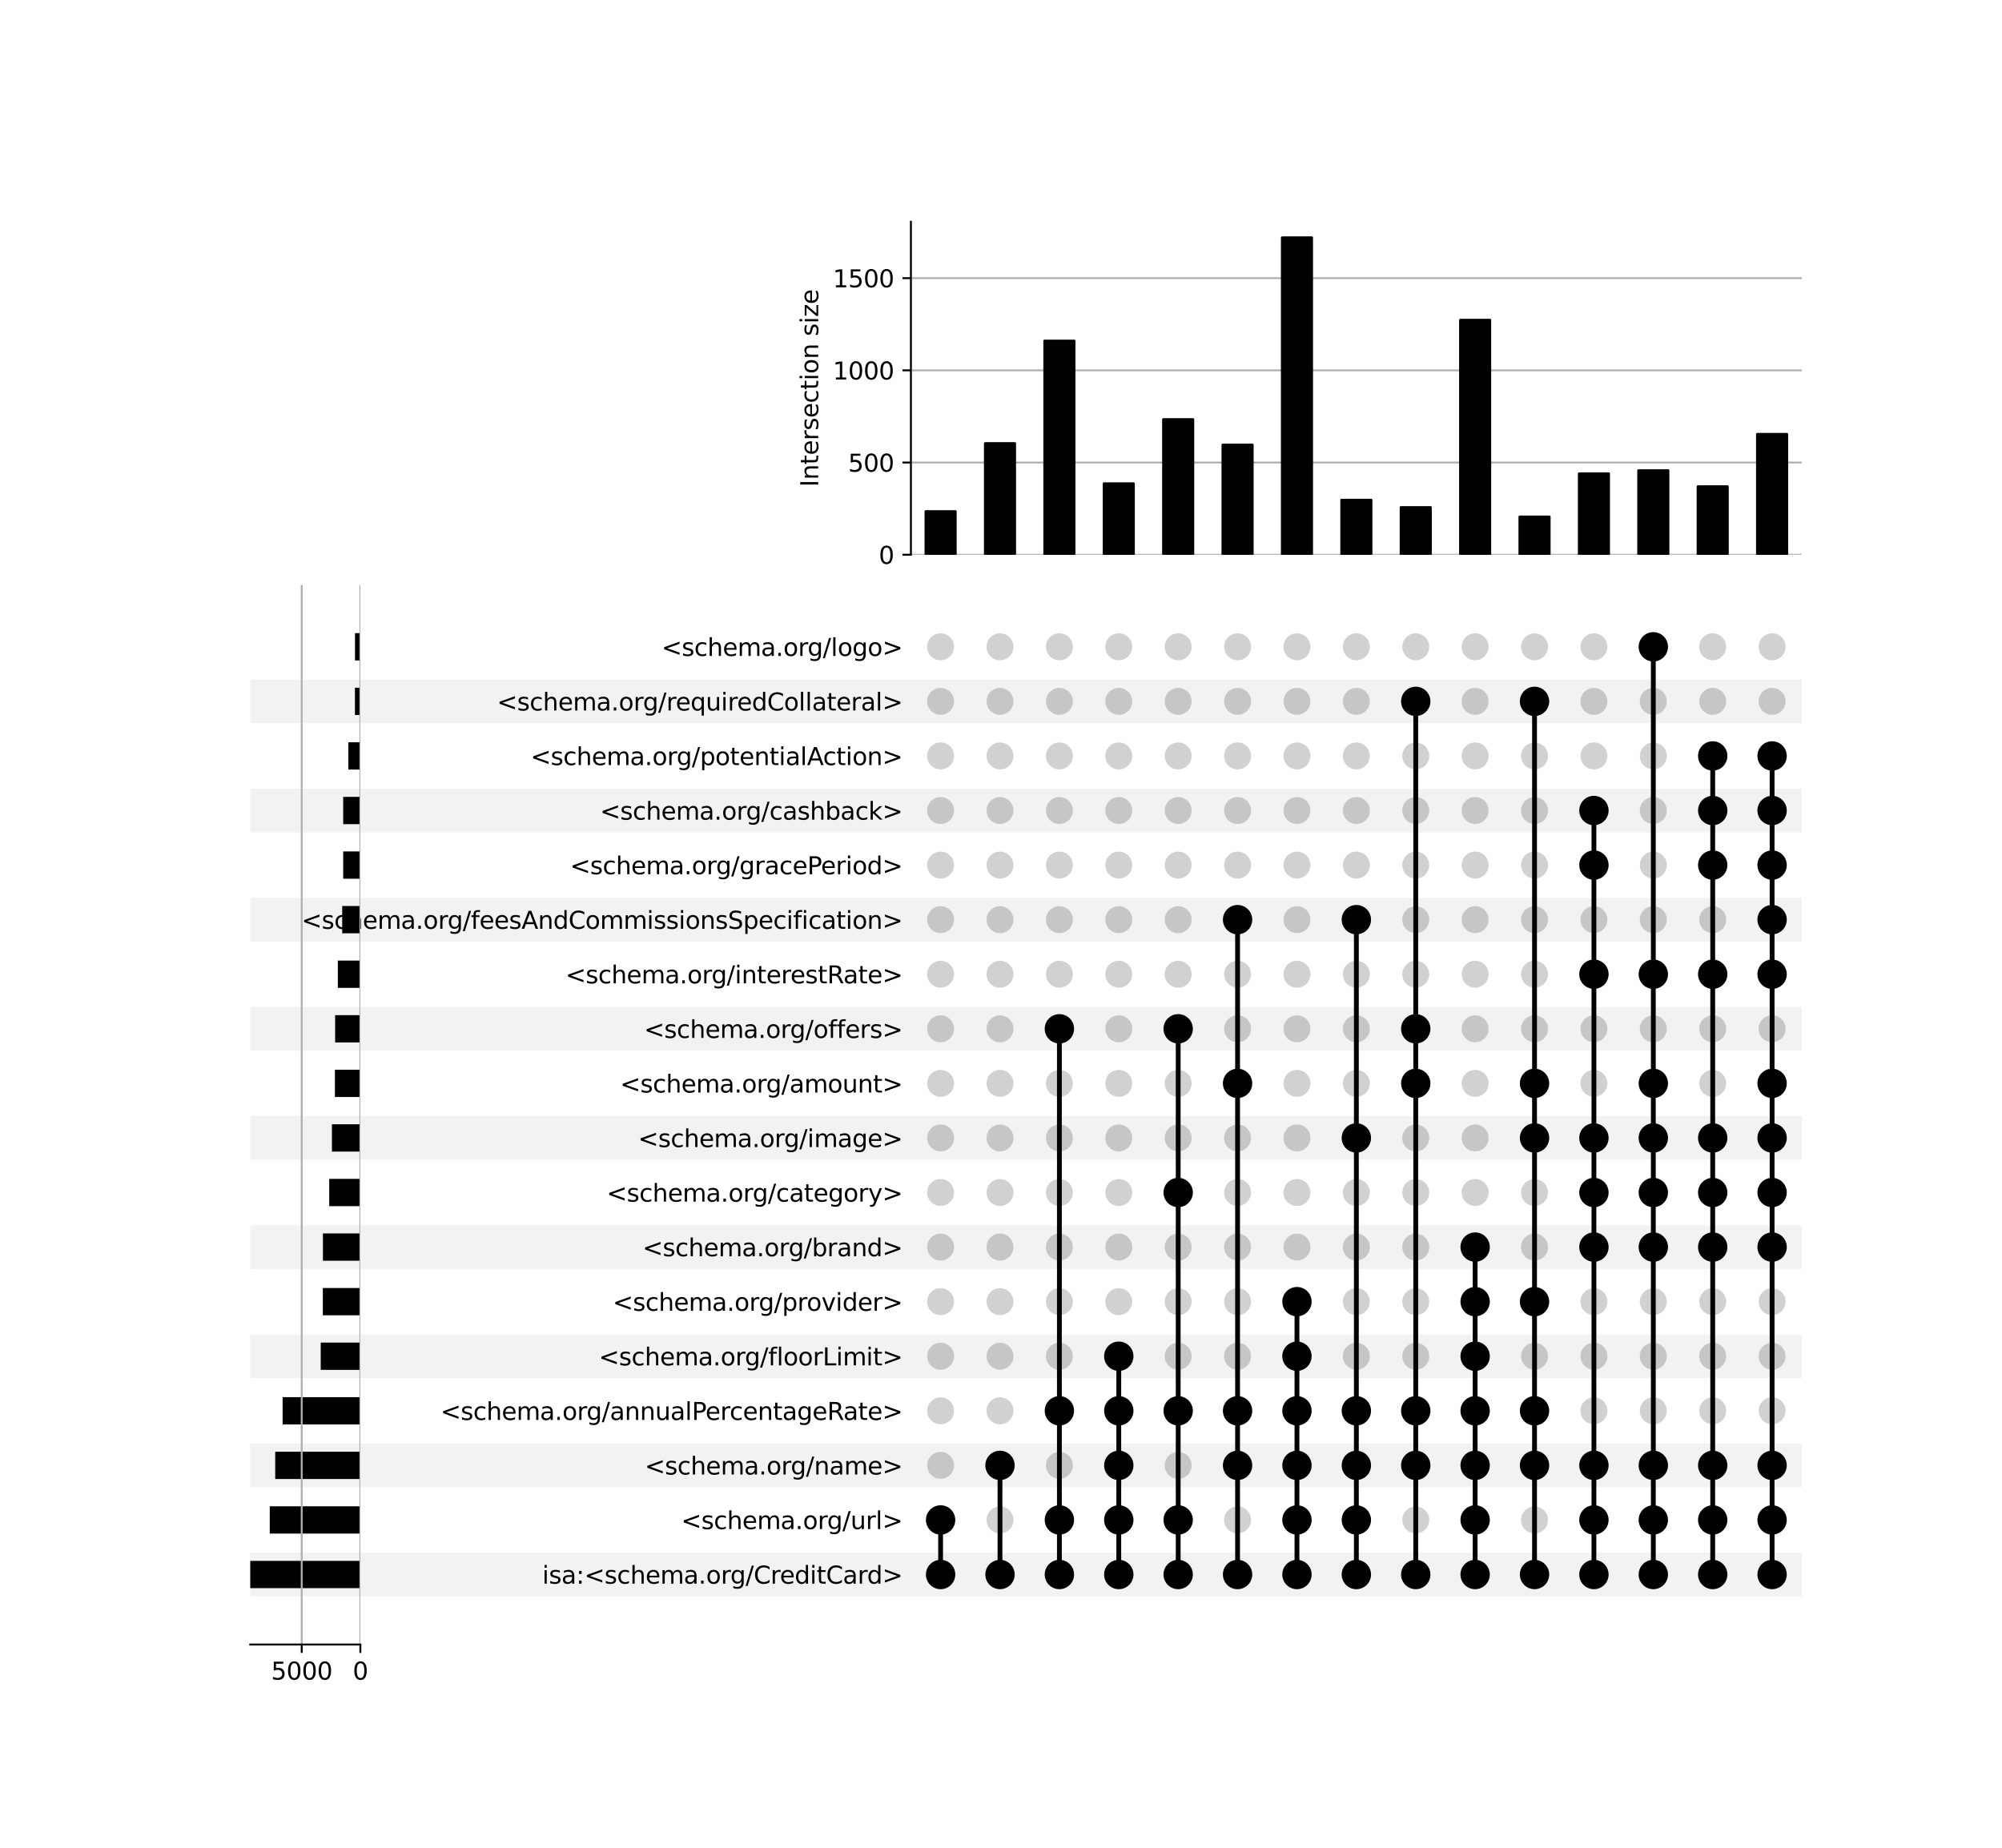 <?xml version="1.0" encoding="utf-8" standalone="no"?>
<!DOCTYPE svg PUBLIC "-//W3C//DTD SVG 1.1//EN"
  "http://www.w3.org/Graphics/SVG/1.1/DTD/svg11.dtd">
<svg xmlns:xlink="http://www.w3.org/1999/xlink" width="832pt" height="768pt" viewBox="0 0 832 768" xmlns="http://www.w3.org/2000/svg" version="1.1">
 <defs>
  <style type="text/css">*{stroke-linejoin: round; stroke-linecap: butt}</style>
 </defs>
 <g id="figure_1">
  <g id="patch_1">
   <path d="M 0 768 
L 832 768 
L 832 0 
L 0 0 
z
" style="fill: #ffffff"/>
  </g>
  <g id="axes_1">
   <g id="patch_2">
    <path d="M 104 663.503 
L 748.8 663.503 
L 748.8 645.357 
L 104 645.357 
z
" clip-path="url(#pc06d144b88)" style="fill-opacity: 0.051"/>
   </g>
   <g id="patch_3">
    <path d="M 104 618.139 
L 748.8 618.139 
L 748.8 599.993 
L 104 599.993 
z
" clip-path="url(#pc06d144b88)" style="fill-opacity: 0.051"/>
   </g>
   <g id="patch_4">
    <path d="M 104 572.774 
L 748.8 572.774 
L 748.8 554.629 
L 104 554.629 
z
" clip-path="url(#pc06d144b88)" style="fill-opacity: 0.051"/>
   </g>
   <g id="patch_5">
    <path d="M 104 527.41 
L 748.8 527.41 
L 748.8 509.264 
L 104 509.264 
z
" clip-path="url(#pc06d144b88)" style="fill-opacity: 0.051"/>
   </g>
   <g id="patch_6">
    <path d="M 104 482.046 
L 748.8 482.046 
L 748.8 463.9 
L 104 463.9 
z
" clip-path="url(#pc06d144b88)" style="fill-opacity: 0.051"/>
   </g>
   <g id="patch_7">
    <path d="M 104 436.681 
L 748.8 436.681 
L 748.8 418.535 
L 104 418.535 
z
" clip-path="url(#pc06d144b88)" style="fill-opacity: 0.051"/>
   </g>
   <g id="patch_8">
    <path d="M 104 391.317 
L 748.8 391.317 
L 748.8 373.171 
L 104 373.171 
z
" clip-path="url(#pc06d144b88)" style="fill-opacity: 0.051"/>
   </g>
   <g id="patch_9">
    <path d="M 104 345.952 
L 748.8 345.952 
L 748.8 327.807 
L 104 327.807 
z
" clip-path="url(#pc06d144b88)" style="fill-opacity: 0.051"/>
   </g>
   <g id="patch_10">
    <path d="M 104 300.588 
L 748.8 300.588 
L 748.8 282.442 
L 104 282.442 
z
" clip-path="url(#pc06d144b88)" style="fill-opacity: 0.051"/>
   </g>
   <g id="matplotlib.axis_1"/>
   <g id="matplotlib.axis_2">
    <g id="ytick_1"/>
    <g id="ytick_2"/>
    <g id="ytick_3"/>
    <g id="ytick_4"/>
    <g id="ytick_5"/>
    <g id="ytick_6"/>
    <g id="ytick_7"/>
    <g id="ytick_8"/>
    <g id="ytick_9"/>
    <g id="ytick_10"/>
    <g id="ytick_11"/>
    <g id="ytick_12"/>
    <g id="ytick_13"/>
    <g id="ytick_14"/>
    <g id="ytick_15"/>
    <g id="ytick_16"/>
    <g id="ytick_17"/>
    <g id="ytick_18"/>
   </g>
  </g>
  <g id="axes_2">
   <g id="matplotlib.axis_3">
    <g id="ytick_19">
     <g id="line2d_1"/>
     <g id="text_1">
      <!-- isa:&lt;schema.org/CreditCard&gt; -->
      <g transform="translate(225.335 658.229) scale(0.1 -0.1)">
       <defs>
        <path id="DejaVuSans-69" d="M 603 3500 
L 1178 3500 
L 1178 0 
L 603 0 
L 603 3500 
z
M 603 4863 
L 1178 4863 
L 1178 4134 
L 603 4134 
L 603 4863 
z
" transform="scale(0.016)"/>
        <path id="DejaVuSans-73" d="M 2834 3397 
L 2834 2853 
Q 2591 2978 2328 3040 
Q 2066 3103 1784 3103 
Q 1356 3103 1142 2972 
Q 928 2841 928 2578 
Q 928 2378 1081 2264 
Q 1234 2150 1697 2047 
L 1894 2003 
Q 2506 1872 2764 1633 
Q 3022 1394 3022 966 
Q 3022 478 2636 193 
Q 2250 -91 1575 -91 
Q 1294 -91 989 -36 
Q 684 19 347 128 
L 347 722 
Q 666 556 975 473 
Q 1284 391 1588 391 
Q 1994 391 2212 530 
Q 2431 669 2431 922 
Q 2431 1156 2273 1281 
Q 2116 1406 1581 1522 
L 1381 1569 
Q 847 1681 609 1914 
Q 372 2147 372 2553 
Q 372 3047 722 3315 
Q 1072 3584 1716 3584 
Q 2034 3584 2315 3537 
Q 2597 3491 2834 3397 
z
" transform="scale(0.016)"/>
        <path id="DejaVuSans-61" d="M 2194 1759 
Q 1497 1759 1228 1600 
Q 959 1441 959 1056 
Q 959 750 1161 570 
Q 1363 391 1709 391 
Q 2188 391 2477 730 
Q 2766 1069 2766 1631 
L 2766 1759 
L 2194 1759 
z
M 3341 1997 
L 3341 0 
L 2766 0 
L 2766 531 
Q 2569 213 2275 61 
Q 1981 -91 1556 -91 
Q 1019 -91 701 211 
Q 384 513 384 1019 
Q 384 1609 779 1909 
Q 1175 2209 1959 2209 
L 2766 2209 
L 2766 2266 
Q 2766 2663 2505 2880 
Q 2244 3097 1772 3097 
Q 1472 3097 1187 3025 
Q 903 2953 641 2809 
L 641 3341 
Q 956 3463 1253 3523 
Q 1550 3584 1831 3584 
Q 2591 3584 2966 3190 
Q 3341 2797 3341 1997 
z
" transform="scale(0.016)"/>
        <path id="DejaVuSans-3a" d="M 750 794 
L 1409 794 
L 1409 0 
L 750 0 
L 750 794 
z
M 750 3309 
L 1409 3309 
L 1409 2516 
L 750 2516 
L 750 3309 
z
" transform="scale(0.016)"/>
        <path id="DejaVuSans-3c" d="M 4684 3150 
L 1459 2003 
L 4684 863 
L 4684 294 
L 678 1747 
L 678 2266 
L 4684 3719 
L 4684 3150 
z
" transform="scale(0.016)"/>
        <path id="DejaVuSans-63" d="M 3122 3366 
L 3122 2828 
Q 2878 2963 2633 3030 
Q 2388 3097 2138 3097 
Q 1578 3097 1268 2742 
Q 959 2388 959 1747 
Q 959 1106 1268 751 
Q 1578 397 2138 397 
Q 2388 397 2633 464 
Q 2878 531 3122 666 
L 3122 134 
Q 2881 22 2623 -34 
Q 2366 -91 2075 -91 
Q 1284 -91 818 406 
Q 353 903 353 1747 
Q 353 2603 823 3093 
Q 1294 3584 2113 3584 
Q 2378 3584 2631 3529 
Q 2884 3475 3122 3366 
z
" transform="scale(0.016)"/>
        <path id="DejaVuSans-68" d="M 3513 2113 
L 3513 0 
L 2938 0 
L 2938 2094 
Q 2938 2591 2744 2837 
Q 2550 3084 2163 3084 
Q 1697 3084 1428 2787 
Q 1159 2491 1159 1978 
L 1159 0 
L 581 0 
L 581 4863 
L 1159 4863 
L 1159 2956 
Q 1366 3272 1645 3428 
Q 1925 3584 2291 3584 
Q 2894 3584 3203 3211 
Q 3513 2838 3513 2113 
z
" transform="scale(0.016)"/>
        <path id="DejaVuSans-65" d="M 3597 1894 
L 3597 1613 
L 953 1613 
Q 991 1019 1311 708 
Q 1631 397 2203 397 
Q 2534 397 2845 478 
Q 3156 559 3463 722 
L 3463 178 
Q 3153 47 2828 -22 
Q 2503 -91 2169 -91 
Q 1331 -91 842 396 
Q 353 884 353 1716 
Q 353 2575 817 3079 
Q 1281 3584 2069 3584 
Q 2775 3584 3186 3129 
Q 3597 2675 3597 1894 
z
M 3022 2063 
Q 3016 2534 2758 2815 
Q 2500 3097 2075 3097 
Q 1594 3097 1305 2825 
Q 1016 2553 972 2059 
L 3022 2063 
z
" transform="scale(0.016)"/>
        <path id="DejaVuSans-6d" d="M 3328 2828 
Q 3544 3216 3844 3400 
Q 4144 3584 4550 3584 
Q 5097 3584 5394 3201 
Q 5691 2819 5691 2113 
L 5691 0 
L 5113 0 
L 5113 2094 
Q 5113 2597 4934 2840 
Q 4756 3084 4391 3084 
Q 3944 3084 3684 2787 
Q 3425 2491 3425 1978 
L 3425 0 
L 2847 0 
L 2847 2094 
Q 2847 2600 2669 2842 
Q 2491 3084 2119 3084 
Q 1678 3084 1418 2786 
Q 1159 2488 1159 1978 
L 1159 0 
L 581 0 
L 581 3500 
L 1159 3500 
L 1159 2956 
Q 1356 3278 1631 3431 
Q 1906 3584 2284 3584 
Q 2666 3584 2933 3390 
Q 3200 3197 3328 2828 
z
" transform="scale(0.016)"/>
        <path id="DejaVuSans-2e" d="M 684 794 
L 1344 794 
L 1344 0 
L 684 0 
L 684 794 
z
" transform="scale(0.016)"/>
        <path id="DejaVuSans-6f" d="M 1959 3097 
Q 1497 3097 1228 2736 
Q 959 2375 959 1747 
Q 959 1119 1226 758 
Q 1494 397 1959 397 
Q 2419 397 2687 759 
Q 2956 1122 2956 1747 
Q 2956 2369 2687 2733 
Q 2419 3097 1959 3097 
z
M 1959 3584 
Q 2709 3584 3137 3096 
Q 3566 2609 3566 1747 
Q 3566 888 3137 398 
Q 2709 -91 1959 -91 
Q 1206 -91 779 398 
Q 353 888 353 1747 
Q 353 2609 779 3096 
Q 1206 3584 1959 3584 
z
" transform="scale(0.016)"/>
        <path id="DejaVuSans-72" d="M 2631 2963 
Q 2534 3019 2420 3045 
Q 2306 3072 2169 3072 
Q 1681 3072 1420 2755 
Q 1159 2438 1159 1844 
L 1159 0 
L 581 0 
L 581 3500 
L 1159 3500 
L 1159 2956 
Q 1341 3275 1631 3429 
Q 1922 3584 2338 3584 
Q 2397 3584 2469 3576 
Q 2541 3569 2628 3553 
L 2631 2963 
z
" transform="scale(0.016)"/>
        <path id="DejaVuSans-67" d="M 2906 1791 
Q 2906 2416 2648 2759 
Q 2391 3103 1925 3103 
Q 1463 3103 1205 2759 
Q 947 2416 947 1791 
Q 947 1169 1205 825 
Q 1463 481 1925 481 
Q 2391 481 2648 825 
Q 2906 1169 2906 1791 
z
M 3481 434 
Q 3481 -459 3084 -895 
Q 2688 -1331 1869 -1331 
Q 1566 -1331 1297 -1286 
Q 1028 -1241 775 -1147 
L 775 -588 
Q 1028 -725 1275 -790 
Q 1522 -856 1778 -856 
Q 2344 -856 2625 -561 
Q 2906 -266 2906 331 
L 2906 616 
Q 2728 306 2450 153 
Q 2172 0 1784 0 
Q 1141 0 747 490 
Q 353 981 353 1791 
Q 353 2603 747 3093 
Q 1141 3584 1784 3584 
Q 2172 3584 2450 3431 
Q 2728 3278 2906 2969 
L 2906 3500 
L 3481 3500 
L 3481 434 
z
" transform="scale(0.016)"/>
        <path id="DejaVuSans-2f" d="M 1625 4666 
L 2156 4666 
L 531 -594 
L 0 -594 
L 1625 4666 
z
" transform="scale(0.016)"/>
        <path id="DejaVuSans-43" d="M 4122 4306 
L 4122 3641 
Q 3803 3938 3442 4084 
Q 3081 4231 2675 4231 
Q 1875 4231 1450 3742 
Q 1025 3253 1025 2328 
Q 1025 1406 1450 917 
Q 1875 428 2675 428 
Q 3081 428 3442 575 
Q 3803 722 4122 1019 
L 4122 359 
Q 3791 134 3420 21 
Q 3050 -91 2638 -91 
Q 1578 -91 968 557 
Q 359 1206 359 2328 
Q 359 3453 968 4101 
Q 1578 4750 2638 4750 
Q 3056 4750 3426 4639 
Q 3797 4528 4122 4306 
z
" transform="scale(0.016)"/>
        <path id="DejaVuSans-64" d="M 2906 2969 
L 2906 4863 
L 3481 4863 
L 3481 0 
L 2906 0 
L 2906 525 
Q 2725 213 2448 61 
Q 2172 -91 1784 -91 
Q 1150 -91 751 415 
Q 353 922 353 1747 
Q 353 2572 751 3078 
Q 1150 3584 1784 3584 
Q 2172 3584 2448 3432 
Q 2725 3281 2906 2969 
z
M 947 1747 
Q 947 1113 1208 752 
Q 1469 391 1925 391 
Q 2381 391 2643 752 
Q 2906 1113 2906 1747 
Q 2906 2381 2643 2742 
Q 2381 3103 1925 3103 
Q 1469 3103 1208 2742 
Q 947 2381 947 1747 
z
" transform="scale(0.016)"/>
        <path id="DejaVuSans-74" d="M 1172 4494 
L 1172 3500 
L 2356 3500 
L 2356 3053 
L 1172 3053 
L 1172 1153 
Q 1172 725 1289 603 
Q 1406 481 1766 481 
L 2356 481 
L 2356 0 
L 1766 0 
Q 1100 0 847 248 
Q 594 497 594 1153 
L 594 3053 
L 172 3053 
L 172 3500 
L 594 3500 
L 594 4494 
L 1172 4494 
z
" transform="scale(0.016)"/>
        <path id="DejaVuSans-3e" d="M 678 3150 
L 678 3719 
L 4684 2266 
L 4684 1747 
L 678 294 
L 678 863 
L 3897 2003 
L 678 3150 
z
" transform="scale(0.016)"/>
       </defs>
       <use xlink:href="#DejaVuSans-69"/>
       <use xlink:href="#DejaVuSans-73" x="27.783"/>
       <use xlink:href="#DejaVuSans-61" x="79.883"/>
       <use xlink:href="#DejaVuSans-3a" x="141.162"/>
       <use xlink:href="#DejaVuSans-3c" x="174.854"/>
       <use xlink:href="#DejaVuSans-73" x="258.643"/>
       <use xlink:href="#DejaVuSans-63" x="310.742"/>
       <use xlink:href="#DejaVuSans-68" x="365.723"/>
       <use xlink:href="#DejaVuSans-65" x="429.102"/>
       <use xlink:href="#DejaVuSans-6d" x="490.625"/>
       <use xlink:href="#DejaVuSans-61" x="588.037"/>
       <use xlink:href="#DejaVuSans-2e" x="649.316"/>
       <use xlink:href="#DejaVuSans-6f" x="681.104"/>
       <use xlink:href="#DejaVuSans-72" x="742.285"/>
       <use xlink:href="#DejaVuSans-67" x="781.648"/>
       <use xlink:href="#DejaVuSans-2f" x="845.125"/>
       <use xlink:href="#DejaVuSans-43" x="878.816"/>
       <use xlink:href="#DejaVuSans-72" x="948.641"/>
       <use xlink:href="#DejaVuSans-65" x="987.504"/>
       <use xlink:href="#DejaVuSans-64" x="1049.027"/>
       <use xlink:href="#DejaVuSans-69" x="1112.504"/>
       <use xlink:href="#DejaVuSans-74" x="1140.287"/>
       <use xlink:href="#DejaVuSans-43" x="1179.496"/>
       <use xlink:href="#DejaVuSans-61" x="1249.32"/>
       <use xlink:href="#DejaVuSans-72" x="1310.6"/>
       <use xlink:href="#DejaVuSans-64" x="1349.963"/>
       <use xlink:href="#DejaVuSans-3e" x="1413.439"/>
      </g>
     </g>
    </g>
    <g id="ytick_20">
     <g id="line2d_2"/>
     <g id="text_2">
      <!-- &lt;schema.org/url&gt; -->
      <g transform="translate(283.057 635.547) scale(0.1 -0.1)">
       <defs>
        <path id="DejaVuSans-75" d="M 544 1381 
L 544 3500 
L 1119 3500 
L 1119 1403 
Q 1119 906 1312 657 
Q 1506 409 1894 409 
Q 2359 409 2629 706 
Q 2900 1003 2900 1516 
L 2900 3500 
L 3475 3500 
L 3475 0 
L 2900 0 
L 2900 538 
Q 2691 219 2414 64 
Q 2138 -91 1772 -91 
Q 1169 -91 856 284 
Q 544 659 544 1381 
z
M 1991 3584 
L 1991 3584 
z
" transform="scale(0.016)"/>
        <path id="DejaVuSans-6c" d="M 603 4863 
L 1178 4863 
L 1178 0 
L 603 0 
L 603 4863 
z
" transform="scale(0.016)"/>
       </defs>
       <use xlink:href="#DejaVuSans-3c"/>
       <use xlink:href="#DejaVuSans-73" x="83.789"/>
       <use xlink:href="#DejaVuSans-63" x="135.889"/>
       <use xlink:href="#DejaVuSans-68" x="190.869"/>
       <use xlink:href="#DejaVuSans-65" x="254.248"/>
       <use xlink:href="#DejaVuSans-6d" x="315.771"/>
       <use xlink:href="#DejaVuSans-61" x="413.184"/>
       <use xlink:href="#DejaVuSans-2e" x="474.463"/>
       <use xlink:href="#DejaVuSans-6f" x="506.25"/>
       <use xlink:href="#DejaVuSans-72" x="567.432"/>
       <use xlink:href="#DejaVuSans-67" x="606.795"/>
       <use xlink:href="#DejaVuSans-2f" x="670.271"/>
       <use xlink:href="#DejaVuSans-75" x="703.963"/>
       <use xlink:href="#DejaVuSans-72" x="767.342"/>
       <use xlink:href="#DejaVuSans-6c" x="808.455"/>
       <use xlink:href="#DejaVuSans-3e" x="836.238"/>
      </g>
     </g>
    </g>
    <g id="ytick_21">
     <g id="line2d_3"/>
     <g id="text_3">
      <!-- &lt;schema.org/name&gt; -->
      <g transform="translate(267.924 612.865) scale(0.1 -0.1)">
       <defs>
        <path id="DejaVuSans-6e" d="M 3513 2113 
L 3513 0 
L 2938 0 
L 2938 2094 
Q 2938 2591 2744 2837 
Q 2550 3084 2163 3084 
Q 1697 3084 1428 2787 
Q 1159 2491 1159 1978 
L 1159 0 
L 581 0 
L 581 3500 
L 1159 3500 
L 1159 2956 
Q 1366 3272 1645 3428 
Q 1925 3584 2291 3584 
Q 2894 3584 3203 3211 
Q 3513 2838 3513 2113 
z
" transform="scale(0.016)"/>
       </defs>
       <use xlink:href="#DejaVuSans-3c"/>
       <use xlink:href="#DejaVuSans-73" x="83.789"/>
       <use xlink:href="#DejaVuSans-63" x="135.889"/>
       <use xlink:href="#DejaVuSans-68" x="190.869"/>
       <use xlink:href="#DejaVuSans-65" x="254.248"/>
       <use xlink:href="#DejaVuSans-6d" x="315.771"/>
       <use xlink:href="#DejaVuSans-61" x="413.184"/>
       <use xlink:href="#DejaVuSans-2e" x="474.463"/>
       <use xlink:href="#DejaVuSans-6f" x="506.25"/>
       <use xlink:href="#DejaVuSans-72" x="567.432"/>
       <use xlink:href="#DejaVuSans-67" x="606.795"/>
       <use xlink:href="#DejaVuSans-2f" x="670.271"/>
       <use xlink:href="#DejaVuSans-6e" x="703.963"/>
       <use xlink:href="#DejaVuSans-61" x="767.342"/>
       <use xlink:href="#DejaVuSans-6d" x="828.621"/>
       <use xlink:href="#DejaVuSans-65" x="926.033"/>
       <use xlink:href="#DejaVuSans-3e" x="987.557"/>
      </g>
     </g>
    </g>
    <g id="ytick_22">
     <g id="line2d_4"/>
     <g id="text_4">
      <!-- &lt;schema.org/annualPercentageRate&gt; -->
      <g transform="translate(183.066 590.183) scale(0.1 -0.1)">
       <defs>
        <path id="DejaVuSans-50" d="M 1259 4147 
L 1259 2394 
L 2053 2394 
Q 2494 2394 2734 2622 
Q 2975 2850 2975 3272 
Q 2975 3691 2734 3919 
Q 2494 4147 2053 4147 
L 1259 4147 
z
M 628 4666 
L 2053 4666 
Q 2838 4666 3239 4311 
Q 3641 3956 3641 3272 
Q 3641 2581 3239 2228 
Q 2838 1875 2053 1875 
L 1259 1875 
L 1259 0 
L 628 0 
L 628 4666 
z
" transform="scale(0.016)"/>
        <path id="DejaVuSans-52" d="M 2841 2188 
Q 3044 2119 3236 1894 
Q 3428 1669 3622 1275 
L 4263 0 
L 3584 0 
L 2988 1197 
Q 2756 1666 2539 1819 
Q 2322 1972 1947 1972 
L 1259 1972 
L 1259 0 
L 628 0 
L 628 4666 
L 2053 4666 
Q 2853 4666 3247 4331 
Q 3641 3997 3641 3322 
Q 3641 2881 3436 2590 
Q 3231 2300 2841 2188 
z
M 1259 4147 
L 1259 2491 
L 2053 2491 
Q 2509 2491 2742 2702 
Q 2975 2913 2975 3322 
Q 2975 3731 2742 3939 
Q 2509 4147 2053 4147 
L 1259 4147 
z
" transform="scale(0.016)"/>
       </defs>
       <use xlink:href="#DejaVuSans-3c"/>
       <use xlink:href="#DejaVuSans-73" x="83.789"/>
       <use xlink:href="#DejaVuSans-63" x="135.889"/>
       <use xlink:href="#DejaVuSans-68" x="190.869"/>
       <use xlink:href="#DejaVuSans-65" x="254.248"/>
       <use xlink:href="#DejaVuSans-6d" x="315.771"/>
       <use xlink:href="#DejaVuSans-61" x="413.184"/>
       <use xlink:href="#DejaVuSans-2e" x="474.463"/>
       <use xlink:href="#DejaVuSans-6f" x="506.25"/>
       <use xlink:href="#DejaVuSans-72" x="567.432"/>
       <use xlink:href="#DejaVuSans-67" x="606.795"/>
       <use xlink:href="#DejaVuSans-2f" x="670.271"/>
       <use xlink:href="#DejaVuSans-61" x="703.963"/>
       <use xlink:href="#DejaVuSans-6e" x="765.242"/>
       <use xlink:href="#DejaVuSans-6e" x="828.621"/>
       <use xlink:href="#DejaVuSans-75" x="892"/>
       <use xlink:href="#DejaVuSans-61" x="955.379"/>
       <use xlink:href="#DejaVuSans-6c" x="1016.658"/>
       <use xlink:href="#DejaVuSans-50" x="1044.441"/>
       <use xlink:href="#DejaVuSans-65" x="1101.119"/>
       <use xlink:href="#DejaVuSans-72" x="1162.643"/>
       <use xlink:href="#DejaVuSans-63" x="1201.506"/>
       <use xlink:href="#DejaVuSans-65" x="1256.486"/>
       <use xlink:href="#DejaVuSans-6e" x="1318.01"/>
       <use xlink:href="#DejaVuSans-74" x="1381.389"/>
       <use xlink:href="#DejaVuSans-61" x="1420.598"/>
       <use xlink:href="#DejaVuSans-67" x="1481.877"/>
       <use xlink:href="#DejaVuSans-65" x="1545.354"/>
       <use xlink:href="#DejaVuSans-52" x="1606.877"/>
       <use xlink:href="#DejaVuSans-61" x="1674.109"/>
       <use xlink:href="#DejaVuSans-74" x="1735.389"/>
       <use xlink:href="#DejaVuSans-65" x="1774.598"/>
       <use xlink:href="#DejaVuSans-3e" x="1836.121"/>
      </g>
     </g>
    </g>
    <g id="ytick_23">
     <g id="line2d_5"/>
     <g id="text_5">
      <!-- &lt;schema.org/floorLimit&gt; -->
      <g transform="translate(248.847 567.501) scale(0.1 -0.1)">
       <defs>
        <path id="DejaVuSans-66" d="M 2375 4863 
L 2375 4384 
L 1825 4384 
Q 1516 4384 1395 4259 
Q 1275 4134 1275 3809 
L 1275 3500 
L 2222 3500 
L 2222 3053 
L 1275 3053 
L 1275 0 
L 697 0 
L 697 3053 
L 147 3053 
L 147 3500 
L 697 3500 
L 697 3744 
Q 697 4328 969 4595 
Q 1241 4863 1831 4863 
L 2375 4863 
z
" transform="scale(0.016)"/>
        <path id="DejaVuSans-4c" d="M 628 4666 
L 1259 4666 
L 1259 531 
L 3531 531 
L 3531 0 
L 628 0 
L 628 4666 
z
" transform="scale(0.016)"/>
       </defs>
       <use xlink:href="#DejaVuSans-3c"/>
       <use xlink:href="#DejaVuSans-73" x="83.789"/>
       <use xlink:href="#DejaVuSans-63" x="135.889"/>
       <use xlink:href="#DejaVuSans-68" x="190.869"/>
       <use xlink:href="#DejaVuSans-65" x="254.248"/>
       <use xlink:href="#DejaVuSans-6d" x="315.771"/>
       <use xlink:href="#DejaVuSans-61" x="413.184"/>
       <use xlink:href="#DejaVuSans-2e" x="474.463"/>
       <use xlink:href="#DejaVuSans-6f" x="506.25"/>
       <use xlink:href="#DejaVuSans-72" x="567.432"/>
       <use xlink:href="#DejaVuSans-67" x="606.795"/>
       <use xlink:href="#DejaVuSans-2f" x="670.271"/>
       <use xlink:href="#DejaVuSans-66" x="703.963"/>
       <use xlink:href="#DejaVuSans-6c" x="739.168"/>
       <use xlink:href="#DejaVuSans-6f" x="766.951"/>
       <use xlink:href="#DejaVuSans-6f" x="828.133"/>
       <use xlink:href="#DejaVuSans-72" x="889.314"/>
       <use xlink:href="#DejaVuSans-4c" x="930.428"/>
       <use xlink:href="#DejaVuSans-69" x="986.141"/>
       <use xlink:href="#DejaVuSans-6d" x="1013.924"/>
       <use xlink:href="#DejaVuSans-69" x="1111.336"/>
       <use xlink:href="#DejaVuSans-74" x="1139.119"/>
       <use xlink:href="#DejaVuSans-3e" x="1178.328"/>
      </g>
     </g>
    </g>
    <g id="ytick_24">
     <g id="line2d_6"/>
     <g id="text_6">
      <!-- &lt;schema.org/provider&gt; -->
      <g transform="translate(254.621 544.818) scale(0.1 -0.1)">
       <defs>
        <path id="DejaVuSans-70" d="M 1159 525 
L 1159 -1331 
L 581 -1331 
L 581 3500 
L 1159 3500 
L 1159 2969 
Q 1341 3281 1617 3432 
Q 1894 3584 2278 3584 
Q 2916 3584 3314 3078 
Q 3713 2572 3713 1747 
Q 3713 922 3314 415 
Q 2916 -91 2278 -91 
Q 1894 -91 1617 61 
Q 1341 213 1159 525 
z
M 3116 1747 
Q 3116 2381 2855 2742 
Q 2594 3103 2138 3103 
Q 1681 3103 1420 2742 
Q 1159 2381 1159 1747 
Q 1159 1113 1420 752 
Q 1681 391 2138 391 
Q 2594 391 2855 752 
Q 3116 1113 3116 1747 
z
" transform="scale(0.016)"/>
        <path id="DejaVuSans-76" d="M 191 3500 
L 800 3500 
L 1894 563 
L 2988 3500 
L 3597 3500 
L 2284 0 
L 1503 0 
L 191 3500 
z
" transform="scale(0.016)"/>
       </defs>
       <use xlink:href="#DejaVuSans-3c"/>
       <use xlink:href="#DejaVuSans-73" x="83.789"/>
       <use xlink:href="#DejaVuSans-63" x="135.889"/>
       <use xlink:href="#DejaVuSans-68" x="190.869"/>
       <use xlink:href="#DejaVuSans-65" x="254.248"/>
       <use xlink:href="#DejaVuSans-6d" x="315.771"/>
       <use xlink:href="#DejaVuSans-61" x="413.184"/>
       <use xlink:href="#DejaVuSans-2e" x="474.463"/>
       <use xlink:href="#DejaVuSans-6f" x="506.25"/>
       <use xlink:href="#DejaVuSans-72" x="567.432"/>
       <use xlink:href="#DejaVuSans-67" x="606.795"/>
       <use xlink:href="#DejaVuSans-2f" x="670.271"/>
       <use xlink:href="#DejaVuSans-70" x="703.963"/>
       <use xlink:href="#DejaVuSans-72" x="767.439"/>
       <use xlink:href="#DejaVuSans-6f" x="806.303"/>
       <use xlink:href="#DejaVuSans-76" x="867.484"/>
       <use xlink:href="#DejaVuSans-69" x="926.664"/>
       <use xlink:href="#DejaVuSans-64" x="954.447"/>
       <use xlink:href="#DejaVuSans-65" x="1017.924"/>
       <use xlink:href="#DejaVuSans-72" x="1079.447"/>
       <use xlink:href="#DejaVuSans-3e" x="1120.561"/>
      </g>
     </g>
    </g>
    <g id="ytick_25">
     <g id="line2d_7"/>
     <g id="text_7">
      <!-- &lt;schema.org/brand&gt; -->
      <g transform="translate(267.01 522.136) scale(0.1 -0.1)">
       <defs>
        <path id="DejaVuSans-62" d="M 3116 1747 
Q 3116 2381 2855 2742 
Q 2594 3103 2138 3103 
Q 1681 3103 1420 2742 
Q 1159 2381 1159 1747 
Q 1159 1113 1420 752 
Q 1681 391 2138 391 
Q 2594 391 2855 752 
Q 3116 1113 3116 1747 
z
M 1159 2969 
Q 1341 3281 1617 3432 
Q 1894 3584 2278 3584 
Q 2916 3584 3314 3078 
Q 3713 2572 3713 1747 
Q 3713 922 3314 415 
Q 2916 -91 2278 -91 
Q 1894 -91 1617 61 
Q 1341 213 1159 525 
L 1159 0 
L 581 0 
L 581 4863 
L 1159 4863 
L 1159 2969 
z
" transform="scale(0.016)"/>
       </defs>
       <use xlink:href="#DejaVuSans-3c"/>
       <use xlink:href="#DejaVuSans-73" x="83.789"/>
       <use xlink:href="#DejaVuSans-63" x="135.889"/>
       <use xlink:href="#DejaVuSans-68" x="190.869"/>
       <use xlink:href="#DejaVuSans-65" x="254.248"/>
       <use xlink:href="#DejaVuSans-6d" x="315.771"/>
       <use xlink:href="#DejaVuSans-61" x="413.184"/>
       <use xlink:href="#DejaVuSans-2e" x="474.463"/>
       <use xlink:href="#DejaVuSans-6f" x="506.25"/>
       <use xlink:href="#DejaVuSans-72" x="567.432"/>
       <use xlink:href="#DejaVuSans-67" x="606.795"/>
       <use xlink:href="#DejaVuSans-2f" x="670.271"/>
       <use xlink:href="#DejaVuSans-62" x="703.963"/>
       <use xlink:href="#DejaVuSans-72" x="767.439"/>
       <use xlink:href="#DejaVuSans-61" x="808.553"/>
       <use xlink:href="#DejaVuSans-6e" x="869.832"/>
       <use xlink:href="#DejaVuSans-64" x="933.211"/>
       <use xlink:href="#DejaVuSans-3e" x="996.688"/>
      </g>
     </g>
    </g>
    <g id="ytick_26">
     <g id="line2d_8"/>
     <g id="text_8">
      <!-- &lt;schema.org/category&gt; -->
      <g transform="translate(252.087 499.454) scale(0.1 -0.1)">
       <defs>
        <path id="DejaVuSans-79" d="M 2059 -325 
Q 1816 -950 1584 -1140 
Q 1353 -1331 966 -1331 
L 506 -1331 
L 506 -850 
L 844 -850 
Q 1081 -850 1212 -737 
Q 1344 -625 1503 -206 
L 1606 56 
L 191 3500 
L 800 3500 
L 1894 763 
L 2988 3500 
L 3597 3500 
L 2059 -325 
z
" transform="scale(0.016)"/>
       </defs>
       <use xlink:href="#DejaVuSans-3c"/>
       <use xlink:href="#DejaVuSans-73" x="83.789"/>
       <use xlink:href="#DejaVuSans-63" x="135.889"/>
       <use xlink:href="#DejaVuSans-68" x="190.869"/>
       <use xlink:href="#DejaVuSans-65" x="254.248"/>
       <use xlink:href="#DejaVuSans-6d" x="315.771"/>
       <use xlink:href="#DejaVuSans-61" x="413.184"/>
       <use xlink:href="#DejaVuSans-2e" x="474.463"/>
       <use xlink:href="#DejaVuSans-6f" x="506.25"/>
       <use xlink:href="#DejaVuSans-72" x="567.432"/>
       <use xlink:href="#DejaVuSans-67" x="606.795"/>
       <use xlink:href="#DejaVuSans-2f" x="670.271"/>
       <use xlink:href="#DejaVuSans-63" x="703.963"/>
       <use xlink:href="#DejaVuSans-61" x="758.943"/>
       <use xlink:href="#DejaVuSans-74" x="820.223"/>
       <use xlink:href="#DejaVuSans-65" x="859.432"/>
       <use xlink:href="#DejaVuSans-67" x="920.955"/>
       <use xlink:href="#DejaVuSans-6f" x="984.432"/>
       <use xlink:href="#DejaVuSans-72" x="1045.613"/>
       <use xlink:href="#DejaVuSans-79" x="1086.727"/>
       <use xlink:href="#DejaVuSans-3e" x="1145.906"/>
      </g>
     </g>
    </g>
    <g id="ytick_27">
     <g id="line2d_9"/>
     <g id="text_9">
      <!-- &lt;schema.org/image&gt; -->
      <g transform="translate(265.135 476.772) scale(0.1 -0.1)">
       <use xlink:href="#DejaVuSans-3c"/>
       <use xlink:href="#DejaVuSans-73" x="83.789"/>
       <use xlink:href="#DejaVuSans-63" x="135.889"/>
       <use xlink:href="#DejaVuSans-68" x="190.869"/>
       <use xlink:href="#DejaVuSans-65" x="254.248"/>
       <use xlink:href="#DejaVuSans-6d" x="315.771"/>
       <use xlink:href="#DejaVuSans-61" x="413.184"/>
       <use xlink:href="#DejaVuSans-2e" x="474.463"/>
       <use xlink:href="#DejaVuSans-6f" x="506.25"/>
       <use xlink:href="#DejaVuSans-72" x="567.432"/>
       <use xlink:href="#DejaVuSans-67" x="606.795"/>
       <use xlink:href="#DejaVuSans-2f" x="670.271"/>
       <use xlink:href="#DejaVuSans-69" x="703.963"/>
       <use xlink:href="#DejaVuSans-6d" x="731.746"/>
       <use xlink:href="#DejaVuSans-61" x="829.158"/>
       <use xlink:href="#DejaVuSans-67" x="890.438"/>
       <use xlink:href="#DejaVuSans-65" x="953.914"/>
       <use xlink:href="#DejaVuSans-3e" x="1015.438"/>
      </g>
     </g>
    </g>
    <g id="ytick_28">
     <g id="line2d_10"/>
     <g id="text_10">
      <!-- &lt;schema.org/amount&gt; -->
      <g transform="translate(257.701 454.09) scale(0.1 -0.1)">
       <use xlink:href="#DejaVuSans-3c"/>
       <use xlink:href="#DejaVuSans-73" x="83.789"/>
       <use xlink:href="#DejaVuSans-63" x="135.889"/>
       <use xlink:href="#DejaVuSans-68" x="190.869"/>
       <use xlink:href="#DejaVuSans-65" x="254.248"/>
       <use xlink:href="#DejaVuSans-6d" x="315.771"/>
       <use xlink:href="#DejaVuSans-61" x="413.184"/>
       <use xlink:href="#DejaVuSans-2e" x="474.463"/>
       <use xlink:href="#DejaVuSans-6f" x="506.25"/>
       <use xlink:href="#DejaVuSans-72" x="567.432"/>
       <use xlink:href="#DejaVuSans-67" x="606.795"/>
       <use xlink:href="#DejaVuSans-2f" x="670.271"/>
       <use xlink:href="#DejaVuSans-61" x="703.963"/>
       <use xlink:href="#DejaVuSans-6d" x="765.242"/>
       <use xlink:href="#DejaVuSans-6f" x="862.654"/>
       <use xlink:href="#DejaVuSans-75" x="923.836"/>
       <use xlink:href="#DejaVuSans-6e" x="987.215"/>
       <use xlink:href="#DejaVuSans-74" x="1050.594"/>
       <use xlink:href="#DejaVuSans-3e" x="1089.803"/>
      </g>
     </g>
    </g>
    <g id="ytick_29">
     <g id="line2d_11"/>
     <g id="text_11">
      <!-- &lt;schema.org/offers&gt; -->
      <g transform="translate(267.651 431.408) scale(0.1 -0.1)">
       <use xlink:href="#DejaVuSans-3c"/>
       <use xlink:href="#DejaVuSans-73" x="83.789"/>
       <use xlink:href="#DejaVuSans-63" x="135.889"/>
       <use xlink:href="#DejaVuSans-68" x="190.869"/>
       <use xlink:href="#DejaVuSans-65" x="254.248"/>
       <use xlink:href="#DejaVuSans-6d" x="315.771"/>
       <use xlink:href="#DejaVuSans-61" x="413.184"/>
       <use xlink:href="#DejaVuSans-2e" x="474.463"/>
       <use xlink:href="#DejaVuSans-6f" x="506.25"/>
       <use xlink:href="#DejaVuSans-72" x="567.432"/>
       <use xlink:href="#DejaVuSans-67" x="606.795"/>
       <use xlink:href="#DejaVuSans-2f" x="670.271"/>
       <use xlink:href="#DejaVuSans-6f" x="703.963"/>
       <use xlink:href="#DejaVuSans-66" x="765.145"/>
       <use xlink:href="#DejaVuSans-66" x="800.35"/>
       <use xlink:href="#DejaVuSans-65" x="835.555"/>
       <use xlink:href="#DejaVuSans-72" x="897.078"/>
       <use xlink:href="#DejaVuSans-73" x="938.191"/>
       <use xlink:href="#DejaVuSans-3e" x="990.291"/>
      </g>
     </g>
    </g>
    <g id="ytick_30">
     <g id="line2d_12"/>
     <g id="text_12">
      <!-- &lt;schema.org/interestRate&gt; -->
      <g transform="translate(235.001 408.725) scale(0.1 -0.1)">
       <use xlink:href="#DejaVuSans-3c"/>
       <use xlink:href="#DejaVuSans-73" x="83.789"/>
       <use xlink:href="#DejaVuSans-63" x="135.889"/>
       <use xlink:href="#DejaVuSans-68" x="190.869"/>
       <use xlink:href="#DejaVuSans-65" x="254.248"/>
       <use xlink:href="#DejaVuSans-6d" x="315.771"/>
       <use xlink:href="#DejaVuSans-61" x="413.184"/>
       <use xlink:href="#DejaVuSans-2e" x="474.463"/>
       <use xlink:href="#DejaVuSans-6f" x="506.25"/>
       <use xlink:href="#DejaVuSans-72" x="567.432"/>
       <use xlink:href="#DejaVuSans-67" x="606.795"/>
       <use xlink:href="#DejaVuSans-2f" x="670.271"/>
       <use xlink:href="#DejaVuSans-69" x="703.963"/>
       <use xlink:href="#DejaVuSans-6e" x="731.746"/>
       <use xlink:href="#DejaVuSans-74" x="795.125"/>
       <use xlink:href="#DejaVuSans-65" x="834.334"/>
       <use xlink:href="#DejaVuSans-72" x="895.857"/>
       <use xlink:href="#DejaVuSans-65" x="934.721"/>
       <use xlink:href="#DejaVuSans-73" x="996.244"/>
       <use xlink:href="#DejaVuSans-74" x="1048.344"/>
       <use xlink:href="#DejaVuSans-52" x="1087.553"/>
       <use xlink:href="#DejaVuSans-61" x="1154.785"/>
       <use xlink:href="#DejaVuSans-74" x="1216.064"/>
       <use xlink:href="#DejaVuSans-65" x="1255.273"/>
       <use xlink:href="#DejaVuSans-3e" x="1316.797"/>
      </g>
     </g>
    </g>
    <g id="ytick_31">
     <g id="line2d_13"/>
     <g id="text_13">
      <!-- &lt;schema.org/feesAndCommissionsSpecification&gt; -->
      <g transform="translate(125.291 386.043) scale(0.1 -0.1)">
       <defs>
        <path id="DejaVuSans-41" d="M 2188 4044 
L 1331 1722 
L 3047 1722 
L 2188 4044 
z
M 1831 4666 
L 2547 4666 
L 4325 0 
L 3669 0 
L 3244 1197 
L 1141 1197 
L 716 0 
L 50 0 
L 1831 4666 
z
" transform="scale(0.016)"/>
        <path id="DejaVuSans-53" d="M 3425 4513 
L 3425 3897 
Q 3066 4069 2747 4153 
Q 2428 4238 2131 4238 
Q 1616 4238 1336 4038 
Q 1056 3838 1056 3469 
Q 1056 3159 1242 3001 
Q 1428 2844 1947 2747 
L 2328 2669 
Q 3034 2534 3370 2195 
Q 3706 1856 3706 1288 
Q 3706 609 3251 259 
Q 2797 -91 1919 -91 
Q 1588 -91 1214 -16 
Q 841 59 441 206 
L 441 856 
Q 825 641 1194 531 
Q 1563 422 1919 422 
Q 2459 422 2753 634 
Q 3047 847 3047 1241 
Q 3047 1584 2836 1778 
Q 2625 1972 2144 2069 
L 1759 2144 
Q 1053 2284 737 2584 
Q 422 2884 422 3419 
Q 422 4038 858 4394 
Q 1294 4750 2059 4750 
Q 2388 4750 2728 4690 
Q 3069 4631 3425 4513 
z
" transform="scale(0.016)"/>
       </defs>
       <use xlink:href="#DejaVuSans-3c"/>
       <use xlink:href="#DejaVuSans-73" x="83.789"/>
       <use xlink:href="#DejaVuSans-63" x="135.889"/>
       <use xlink:href="#DejaVuSans-68" x="190.869"/>
       <use xlink:href="#DejaVuSans-65" x="254.248"/>
       <use xlink:href="#DejaVuSans-6d" x="315.771"/>
       <use xlink:href="#DejaVuSans-61" x="413.184"/>
       <use xlink:href="#DejaVuSans-2e" x="474.463"/>
       <use xlink:href="#DejaVuSans-6f" x="506.25"/>
       <use xlink:href="#DejaVuSans-72" x="567.432"/>
       <use xlink:href="#DejaVuSans-67" x="606.795"/>
       <use xlink:href="#DejaVuSans-2f" x="670.271"/>
       <use xlink:href="#DejaVuSans-66" x="703.963"/>
       <use xlink:href="#DejaVuSans-65" x="739.168"/>
       <use xlink:href="#DejaVuSans-65" x="800.691"/>
       <use xlink:href="#DejaVuSans-73" x="862.215"/>
       <use xlink:href="#DejaVuSans-41" x="914.314"/>
       <use xlink:href="#DejaVuSans-6e" x="982.723"/>
       <use xlink:href="#DejaVuSans-64" x="1046.102"/>
       <use xlink:href="#DejaVuSans-43" x="1109.578"/>
       <use xlink:href="#DejaVuSans-6f" x="1179.402"/>
       <use xlink:href="#DejaVuSans-6d" x="1240.584"/>
       <use xlink:href="#DejaVuSans-6d" x="1337.996"/>
       <use xlink:href="#DejaVuSans-69" x="1435.408"/>
       <use xlink:href="#DejaVuSans-73" x="1463.191"/>
       <use xlink:href="#DejaVuSans-73" x="1515.291"/>
       <use xlink:href="#DejaVuSans-69" x="1567.391"/>
       <use xlink:href="#DejaVuSans-6f" x="1595.174"/>
       <use xlink:href="#DejaVuSans-6e" x="1656.355"/>
       <use xlink:href="#DejaVuSans-73" x="1719.734"/>
       <use xlink:href="#DejaVuSans-53" x="1771.834"/>
       <use xlink:href="#DejaVuSans-70" x="1835.311"/>
       <use xlink:href="#DejaVuSans-65" x="1898.787"/>
       <use xlink:href="#DejaVuSans-63" x="1960.311"/>
       <use xlink:href="#DejaVuSans-69" x="2015.291"/>
       <use xlink:href="#DejaVuSans-66" x="2043.074"/>
       <use xlink:href="#DejaVuSans-69" x="2078.279"/>
       <use xlink:href="#DejaVuSans-63" x="2106.062"/>
       <use xlink:href="#DejaVuSans-61" x="2161.043"/>
       <use xlink:href="#DejaVuSans-74" x="2222.322"/>
       <use xlink:href="#DejaVuSans-69" x="2261.531"/>
       <use xlink:href="#DejaVuSans-6f" x="2289.314"/>
       <use xlink:href="#DejaVuSans-6e" x="2350.496"/>
       <use xlink:href="#DejaVuSans-3e" x="2413.875"/>
      </g>
     </g>
    </g>
    <g id="ytick_32">
     <g id="line2d_14"/>
     <g id="text_14">
      <!-- &lt;schema.org/gracePeriod&gt; -->
      <g transform="translate(236.868 363.361) scale(0.1 -0.1)">
       <use xlink:href="#DejaVuSans-3c"/>
       <use xlink:href="#DejaVuSans-73" x="83.789"/>
       <use xlink:href="#DejaVuSans-63" x="135.889"/>
       <use xlink:href="#DejaVuSans-68" x="190.869"/>
       <use xlink:href="#DejaVuSans-65" x="254.248"/>
       <use xlink:href="#DejaVuSans-6d" x="315.771"/>
       <use xlink:href="#DejaVuSans-61" x="413.184"/>
       <use xlink:href="#DejaVuSans-2e" x="474.463"/>
       <use xlink:href="#DejaVuSans-6f" x="506.25"/>
       <use xlink:href="#DejaVuSans-72" x="567.432"/>
       <use xlink:href="#DejaVuSans-67" x="606.795"/>
       <use xlink:href="#DejaVuSans-2f" x="670.271"/>
       <use xlink:href="#DejaVuSans-67" x="703.963"/>
       <use xlink:href="#DejaVuSans-72" x="767.439"/>
       <use xlink:href="#DejaVuSans-61" x="808.553"/>
       <use xlink:href="#DejaVuSans-63" x="869.832"/>
       <use xlink:href="#DejaVuSans-65" x="924.812"/>
       <use xlink:href="#DejaVuSans-50" x="986.336"/>
       <use xlink:href="#DejaVuSans-65" x="1043.014"/>
       <use xlink:href="#DejaVuSans-72" x="1104.537"/>
       <use xlink:href="#DejaVuSans-69" x="1145.65"/>
       <use xlink:href="#DejaVuSans-6f" x="1173.434"/>
       <use xlink:href="#DejaVuSans-64" x="1234.615"/>
       <use xlink:href="#DejaVuSans-3e" x="1298.092"/>
      </g>
     </g>
    </g>
    <g id="ytick_33">
     <g id="line2d_15"/>
     <g id="text_15">
      <!-- &lt;schema.org/cashback&gt; -->
      <g transform="translate(249.344 340.679) scale(0.1 -0.1)">
       <defs>
        <path id="DejaVuSans-6b" d="M 581 4863 
L 1159 4863 
L 1159 1991 
L 2875 3500 
L 3609 3500 
L 1753 1863 
L 3688 0 
L 2938 0 
L 1159 1709 
L 1159 0 
L 581 0 
L 581 4863 
z
" transform="scale(0.016)"/>
       </defs>
       <use xlink:href="#DejaVuSans-3c"/>
       <use xlink:href="#DejaVuSans-73" x="83.789"/>
       <use xlink:href="#DejaVuSans-63" x="135.889"/>
       <use xlink:href="#DejaVuSans-68" x="190.869"/>
       <use xlink:href="#DejaVuSans-65" x="254.248"/>
       <use xlink:href="#DejaVuSans-6d" x="315.771"/>
       <use xlink:href="#DejaVuSans-61" x="413.184"/>
       <use xlink:href="#DejaVuSans-2e" x="474.463"/>
       <use xlink:href="#DejaVuSans-6f" x="506.25"/>
       <use xlink:href="#DejaVuSans-72" x="567.432"/>
       <use xlink:href="#DejaVuSans-67" x="606.795"/>
       <use xlink:href="#DejaVuSans-2f" x="670.271"/>
       <use xlink:href="#DejaVuSans-63" x="703.963"/>
       <use xlink:href="#DejaVuSans-61" x="758.943"/>
       <use xlink:href="#DejaVuSans-73" x="820.223"/>
       <use xlink:href="#DejaVuSans-68" x="872.322"/>
       <use xlink:href="#DejaVuSans-62" x="935.701"/>
       <use xlink:href="#DejaVuSans-61" x="999.178"/>
       <use xlink:href="#DejaVuSans-63" x="1060.457"/>
       <use xlink:href="#DejaVuSans-6b" x="1115.438"/>
       <use xlink:href="#DejaVuSans-3e" x="1173.348"/>
      </g>
     </g>
    </g>
    <g id="ytick_34">
     <g id="line2d_16"/>
     <g id="text_16">
      <!-- &lt;schema.org/potentialAction&gt; -->
      <g transform="translate(220.482 317.997) scale(0.1 -0.1)">
       <use xlink:href="#DejaVuSans-3c"/>
       <use xlink:href="#DejaVuSans-73" x="83.789"/>
       <use xlink:href="#DejaVuSans-63" x="135.889"/>
       <use xlink:href="#DejaVuSans-68" x="190.869"/>
       <use xlink:href="#DejaVuSans-65" x="254.248"/>
       <use xlink:href="#DejaVuSans-6d" x="315.771"/>
       <use xlink:href="#DejaVuSans-61" x="413.184"/>
       <use xlink:href="#DejaVuSans-2e" x="474.463"/>
       <use xlink:href="#DejaVuSans-6f" x="506.25"/>
       <use xlink:href="#DejaVuSans-72" x="567.432"/>
       <use xlink:href="#DejaVuSans-67" x="606.795"/>
       <use xlink:href="#DejaVuSans-2f" x="670.271"/>
       <use xlink:href="#DejaVuSans-70" x="703.963"/>
       <use xlink:href="#DejaVuSans-6f" x="767.439"/>
       <use xlink:href="#DejaVuSans-74" x="828.621"/>
       <use xlink:href="#DejaVuSans-65" x="867.83"/>
       <use xlink:href="#DejaVuSans-6e" x="929.354"/>
       <use xlink:href="#DejaVuSans-74" x="992.732"/>
       <use xlink:href="#DejaVuSans-69" x="1031.941"/>
       <use xlink:href="#DejaVuSans-61" x="1059.725"/>
       <use xlink:href="#DejaVuSans-6c" x="1121.004"/>
       <use xlink:href="#DejaVuSans-41" x="1148.787"/>
       <use xlink:href="#DejaVuSans-63" x="1215.445"/>
       <use xlink:href="#DejaVuSans-74" x="1270.426"/>
       <use xlink:href="#DejaVuSans-69" x="1309.635"/>
       <use xlink:href="#DejaVuSans-6f" x="1337.418"/>
       <use xlink:href="#DejaVuSans-6e" x="1398.6"/>
       <use xlink:href="#DejaVuSans-3e" x="1461.979"/>
      </g>
     </g>
    </g>
    <g id="ytick_35">
     <g id="line2d_17"/>
     <g id="text_17">
      <!-- &lt;schema.org/requiredCollateral&gt; -->
      <g transform="translate(206.516 295.314) scale(0.1 -0.1)">
       <defs>
        <path id="DejaVuSans-71" d="M 947 1747 
Q 947 1113 1208 752 
Q 1469 391 1925 391 
Q 2381 391 2643 752 
Q 2906 1113 2906 1747 
Q 2906 2381 2643 2742 
Q 2381 3103 1925 3103 
Q 1469 3103 1208 2742 
Q 947 2381 947 1747 
z
M 2906 525 
Q 2725 213 2448 61 
Q 2172 -91 1784 -91 
Q 1150 -91 751 415 
Q 353 922 353 1747 
Q 353 2572 751 3078 
Q 1150 3584 1784 3584 
Q 2172 3584 2448 3432 
Q 2725 3281 2906 2969 
L 2906 3500 
L 3481 3500 
L 3481 -1331 
L 2906 -1331 
L 2906 525 
z
" transform="scale(0.016)"/>
       </defs>
       <use xlink:href="#DejaVuSans-3c"/>
       <use xlink:href="#DejaVuSans-73" x="83.789"/>
       <use xlink:href="#DejaVuSans-63" x="135.889"/>
       <use xlink:href="#DejaVuSans-68" x="190.869"/>
       <use xlink:href="#DejaVuSans-65" x="254.248"/>
       <use xlink:href="#DejaVuSans-6d" x="315.771"/>
       <use xlink:href="#DejaVuSans-61" x="413.184"/>
       <use xlink:href="#DejaVuSans-2e" x="474.463"/>
       <use xlink:href="#DejaVuSans-6f" x="506.25"/>
       <use xlink:href="#DejaVuSans-72" x="567.432"/>
       <use xlink:href="#DejaVuSans-67" x="606.795"/>
       <use xlink:href="#DejaVuSans-2f" x="670.271"/>
       <use xlink:href="#DejaVuSans-72" x="703.963"/>
       <use xlink:href="#DejaVuSans-65" x="742.826"/>
       <use xlink:href="#DejaVuSans-71" x="804.35"/>
       <use xlink:href="#DejaVuSans-75" x="867.826"/>
       <use xlink:href="#DejaVuSans-69" x="931.205"/>
       <use xlink:href="#DejaVuSans-72" x="958.988"/>
       <use xlink:href="#DejaVuSans-65" x="997.852"/>
       <use xlink:href="#DejaVuSans-64" x="1059.375"/>
       <use xlink:href="#DejaVuSans-43" x="1122.852"/>
       <use xlink:href="#DejaVuSans-6f" x="1192.676"/>
       <use xlink:href="#DejaVuSans-6c" x="1253.857"/>
       <use xlink:href="#DejaVuSans-6c" x="1281.641"/>
       <use xlink:href="#DejaVuSans-61" x="1309.424"/>
       <use xlink:href="#DejaVuSans-74" x="1370.703"/>
       <use xlink:href="#DejaVuSans-65" x="1409.912"/>
       <use xlink:href="#DejaVuSans-72" x="1471.436"/>
       <use xlink:href="#DejaVuSans-61" x="1512.549"/>
       <use xlink:href="#DejaVuSans-6c" x="1573.828"/>
       <use xlink:href="#DejaVuSans-3e" x="1601.611"/>
      </g>
     </g>
    </g>
    <g id="ytick_36">
     <g id="line2d_18"/>
     <g id="text_18">
      <!-- &lt;schema.org/logo&gt; -->
      <g transform="translate(274.919 272.632) scale(0.1 -0.1)">
       <use xlink:href="#DejaVuSans-3c"/>
       <use xlink:href="#DejaVuSans-73" x="83.789"/>
       <use xlink:href="#DejaVuSans-63" x="135.889"/>
       <use xlink:href="#DejaVuSans-68" x="190.869"/>
       <use xlink:href="#DejaVuSans-65" x="254.248"/>
       <use xlink:href="#DejaVuSans-6d" x="315.771"/>
       <use xlink:href="#DejaVuSans-61" x="413.184"/>
       <use xlink:href="#DejaVuSans-2e" x="474.463"/>
       <use xlink:href="#DejaVuSans-6f" x="506.25"/>
       <use xlink:href="#DejaVuSans-72" x="567.432"/>
       <use xlink:href="#DejaVuSans-67" x="606.795"/>
       <use xlink:href="#DejaVuSans-2f" x="670.271"/>
       <use xlink:href="#DejaVuSans-6c" x="703.963"/>
       <use xlink:href="#DejaVuSans-6f" x="731.746"/>
       <use xlink:href="#DejaVuSans-67" x="792.928"/>
       <use xlink:href="#DejaVuSans-6f" x="856.404"/>
       <use xlink:href="#DejaVuSans-3e" x="917.586"/>
      </g>
     </g>
    </g>
   </g>
   <g id="LineCollection_1">
    <path d="M 390.901 654.43 
L 390.901 631.748 
" clip-path="url(#pf32d867fba)" style="fill: none; stroke: #000000; stroke-width: 2"/>
    <path d="M 415.584 654.43 
L 415.584 609.066 
" clip-path="url(#pf32d867fba)" style="fill: none; stroke: #000000; stroke-width: 2"/>
    <path d="M 440.267 654.43 
L 440.267 427.608 
" clip-path="url(#pf32d867fba)" style="fill: none; stroke: #000000; stroke-width: 2"/>
    <path d="M 464.949 654.43 
L 464.949 563.701 
" clip-path="url(#pf32d867fba)" style="fill: none; stroke: #000000; stroke-width: 2"/>
    <path d="M 489.632 654.43 
L 489.632 427.608 
" clip-path="url(#pf32d867fba)" style="fill: none; stroke: #000000; stroke-width: 2"/>
    <path d="M 514.315 654.43 
L 514.315 382.244 
" clip-path="url(#pf32d867fba)" style="fill: none; stroke: #000000; stroke-width: 2"/>
    <path d="M 538.997 654.43 
L 538.997 541.019 
" clip-path="url(#pf32d867fba)" style="fill: none; stroke: #000000; stroke-width: 2"/>
    <path d="M 563.68 654.43 
L 563.68 382.244 
" clip-path="url(#pf32d867fba)" style="fill: none; stroke: #000000; stroke-width: 2"/>
    <path d="M 588.363 654.43 
L 588.363 291.515 
" clip-path="url(#pf32d867fba)" style="fill: none; stroke: #000000; stroke-width: 2"/>
    <path d="M 613.045 654.43 
L 613.045 518.337 
" clip-path="url(#pf32d867fba)" style="fill: none; stroke: #000000; stroke-width: 2"/>
    <path d="M 637.728 654.43 
L 637.728 291.515 
" clip-path="url(#pf32d867fba)" style="fill: none; stroke: #000000; stroke-width: 2"/>
    <path d="M 662.411 654.43 
L 662.411 336.88 
" clip-path="url(#pf32d867fba)" style="fill: none; stroke: #000000; stroke-width: 2"/>
    <path d="M 687.093 654.43 
L 687.093 268.833 
" clip-path="url(#pf32d867fba)" style="fill: none; stroke: #000000; stroke-width: 2"/>
    <path d="M 711.776 654.43 
L 711.776 314.197 
" clip-path="url(#pf32d867fba)" style="fill: none; stroke: #000000; stroke-width: 2"/>
    <path d="M 736.459 654.43 
L 736.459 314.197 
" clip-path="url(#pf32d867fba)" style="fill: none; stroke: #000000; stroke-width: 2"/>
   </g>
   <g id="PathCollection_1">
    <defs>
     <path id="C0_0_b8042f141c" d="M 0 5.6 
C 1.485 5.6 2.91 5.01 3.96 3.96 
C 5.01 2.91 5.6 1.485 5.6 -0 
C 5.6 -1.485 5.01 -2.91 3.96 -3.96 
C 2.91 -5.01 1.485 -5.6 0 -5.6 
C -1.485 -5.6 -2.91 -5.01 -3.96 -3.96 
C -5.01 -2.91 -5.6 -1.485 -5.6 0 
C -5.6 1.485 -5.01 2.91 -3.96 3.96 
C -2.91 5.01 -1.485 5.6 0 5.6 
z
"/>
    </defs>
    <g clip-path="url(#pf32d867fba)">
     <use xlink:href="#C0_0_b8042f141c" x="390.901" y="654.43" style="stroke: #000000"/>
    </g>
    <g clip-path="url(#pf32d867fba)">
     <use xlink:href="#C0_0_b8042f141c" x="390.901" y="631.748" style="stroke: #000000"/>
    </g>
    <g clip-path="url(#pf32d867fba)">
     <use xlink:href="#C0_0_b8042f141c" x="390.901" y="609.066" style="fill-opacity: 0.18"/>
    </g>
    <g clip-path="url(#pf32d867fba)">
     <use xlink:href="#C0_0_b8042f141c" x="390.901" y="586.384" style="fill-opacity: 0.18"/>
    </g>
    <g clip-path="url(#pf32d867fba)">
     <use xlink:href="#C0_0_b8042f141c" x="390.901" y="563.701" style="fill-opacity: 0.18"/>
    </g>
    <g clip-path="url(#pf32d867fba)">
     <use xlink:href="#C0_0_b8042f141c" x="390.901" y="541.019" style="fill-opacity: 0.18"/>
    </g>
    <g clip-path="url(#pf32d867fba)">
     <use xlink:href="#C0_0_b8042f141c" x="390.901" y="518.337" style="fill-opacity: 0.18"/>
    </g>
    <g clip-path="url(#pf32d867fba)">
     <use xlink:href="#C0_0_b8042f141c" x="390.901" y="495.655" style="fill-opacity: 0.18"/>
    </g>
    <g clip-path="url(#pf32d867fba)">
     <use xlink:href="#C0_0_b8042f141c" x="390.901" y="472.973" style="fill-opacity: 0.18"/>
    </g>
    <g clip-path="url(#pf32d867fba)">
     <use xlink:href="#C0_0_b8042f141c" x="390.901" y="450.291" style="fill-opacity: 0.18"/>
    </g>
    <g clip-path="url(#pf32d867fba)">
     <use xlink:href="#C0_0_b8042f141c" x="390.901" y="427.608" style="fill-opacity: 0.18"/>
    </g>
    <g clip-path="url(#pf32d867fba)">
     <use xlink:href="#C0_0_b8042f141c" x="390.901" y="404.926" style="fill-opacity: 0.18"/>
    </g>
    <g clip-path="url(#pf32d867fba)">
     <use xlink:href="#C0_0_b8042f141c" x="390.901" y="382.244" style="fill-opacity: 0.18"/>
    </g>
    <g clip-path="url(#pf32d867fba)">
     <use xlink:href="#C0_0_b8042f141c" x="390.901" y="359.562" style="fill-opacity: 0.18"/>
    </g>
    <g clip-path="url(#pf32d867fba)">
     <use xlink:href="#C0_0_b8042f141c" x="390.901" y="336.88" style="fill-opacity: 0.18"/>
    </g>
    <g clip-path="url(#pf32d867fba)">
     <use xlink:href="#C0_0_b8042f141c" x="390.901" y="314.197" style="fill-opacity: 0.18"/>
    </g>
    <g clip-path="url(#pf32d867fba)">
     <use xlink:href="#C0_0_b8042f141c" x="390.901" y="291.515" style="fill-opacity: 0.18"/>
    </g>
    <g clip-path="url(#pf32d867fba)">
     <use xlink:href="#C0_0_b8042f141c" x="390.901" y="268.833" style="fill-opacity: 0.18"/>
    </g>
    <g clip-path="url(#pf32d867fba)">
     <use xlink:href="#C0_0_b8042f141c" x="415.584" y="654.43" style="stroke: #000000"/>
    </g>
    <g clip-path="url(#pf32d867fba)">
     <use xlink:href="#C0_0_b8042f141c" x="415.584" y="631.748" style="fill-opacity: 0.18"/>
    </g>
    <g clip-path="url(#pf32d867fba)">
     <use xlink:href="#C0_0_b8042f141c" x="415.584" y="609.066" style="stroke: #000000"/>
    </g>
    <g clip-path="url(#pf32d867fba)">
     <use xlink:href="#C0_0_b8042f141c" x="415.584" y="586.384" style="fill-opacity: 0.18"/>
    </g>
    <g clip-path="url(#pf32d867fba)">
     <use xlink:href="#C0_0_b8042f141c" x="415.584" y="563.701" style="fill-opacity: 0.18"/>
    </g>
    <g clip-path="url(#pf32d867fba)">
     <use xlink:href="#C0_0_b8042f141c" x="415.584" y="541.019" style="fill-opacity: 0.18"/>
    </g>
    <g clip-path="url(#pf32d867fba)">
     <use xlink:href="#C0_0_b8042f141c" x="415.584" y="518.337" style="fill-opacity: 0.18"/>
    </g>
    <g clip-path="url(#pf32d867fba)">
     <use xlink:href="#C0_0_b8042f141c" x="415.584" y="495.655" style="fill-opacity: 0.18"/>
    </g>
    <g clip-path="url(#pf32d867fba)">
     <use xlink:href="#C0_0_b8042f141c" x="415.584" y="472.973" style="fill-opacity: 0.18"/>
    </g>
    <g clip-path="url(#pf32d867fba)">
     <use xlink:href="#C0_0_b8042f141c" x="415.584" y="450.291" style="fill-opacity: 0.18"/>
    </g>
    <g clip-path="url(#pf32d867fba)">
     <use xlink:href="#C0_0_b8042f141c" x="415.584" y="427.608" style="fill-opacity: 0.18"/>
    </g>
    <g clip-path="url(#pf32d867fba)">
     <use xlink:href="#C0_0_b8042f141c" x="415.584" y="404.926" style="fill-opacity: 0.18"/>
    </g>
    <g clip-path="url(#pf32d867fba)">
     <use xlink:href="#C0_0_b8042f141c" x="415.584" y="382.244" style="fill-opacity: 0.18"/>
    </g>
    <g clip-path="url(#pf32d867fba)">
     <use xlink:href="#C0_0_b8042f141c" x="415.584" y="359.562" style="fill-opacity: 0.18"/>
    </g>
    <g clip-path="url(#pf32d867fba)">
     <use xlink:href="#C0_0_b8042f141c" x="415.584" y="336.88" style="fill-opacity: 0.18"/>
    </g>
    <g clip-path="url(#pf32d867fba)">
     <use xlink:href="#C0_0_b8042f141c" x="415.584" y="314.197" style="fill-opacity: 0.18"/>
    </g>
    <g clip-path="url(#pf32d867fba)">
     <use xlink:href="#C0_0_b8042f141c" x="415.584" y="291.515" style="fill-opacity: 0.18"/>
    </g>
    <g clip-path="url(#pf32d867fba)">
     <use xlink:href="#C0_0_b8042f141c" x="415.584" y="268.833" style="fill-opacity: 0.18"/>
    </g>
    <g clip-path="url(#pf32d867fba)">
     <use xlink:href="#C0_0_b8042f141c" x="440.267" y="654.43" style="stroke: #000000"/>
    </g>
    <g clip-path="url(#pf32d867fba)">
     <use xlink:href="#C0_0_b8042f141c" x="440.267" y="631.748" style="stroke: #000000"/>
    </g>
    <g clip-path="url(#pf32d867fba)">
     <use xlink:href="#C0_0_b8042f141c" x="440.267" y="609.066" style="fill-opacity: 0.18"/>
    </g>
    <g clip-path="url(#pf32d867fba)">
     <use xlink:href="#C0_0_b8042f141c" x="440.267" y="586.384" style="stroke: #000000"/>
    </g>
    <g clip-path="url(#pf32d867fba)">
     <use xlink:href="#C0_0_b8042f141c" x="440.267" y="563.701" style="fill-opacity: 0.18"/>
    </g>
    <g clip-path="url(#pf32d867fba)">
     <use xlink:href="#C0_0_b8042f141c" x="440.267" y="541.019" style="fill-opacity: 0.18"/>
    </g>
    <g clip-path="url(#pf32d867fba)">
     <use xlink:href="#C0_0_b8042f141c" x="440.267" y="518.337" style="fill-opacity: 0.18"/>
    </g>
    <g clip-path="url(#pf32d867fba)">
     <use xlink:href="#C0_0_b8042f141c" x="440.267" y="495.655" style="fill-opacity: 0.18"/>
    </g>
    <g clip-path="url(#pf32d867fba)">
     <use xlink:href="#C0_0_b8042f141c" x="440.267" y="472.973" style="fill-opacity: 0.18"/>
    </g>
    <g clip-path="url(#pf32d867fba)">
     <use xlink:href="#C0_0_b8042f141c" x="440.267" y="450.291" style="fill-opacity: 0.18"/>
    </g>
    <g clip-path="url(#pf32d867fba)">
     <use xlink:href="#C0_0_b8042f141c" x="440.267" y="427.608" style="stroke: #000000"/>
    </g>
    <g clip-path="url(#pf32d867fba)">
     <use xlink:href="#C0_0_b8042f141c" x="440.267" y="404.926" style="fill-opacity: 0.18"/>
    </g>
    <g clip-path="url(#pf32d867fba)">
     <use xlink:href="#C0_0_b8042f141c" x="440.267" y="382.244" style="fill-opacity: 0.18"/>
    </g>
    <g clip-path="url(#pf32d867fba)">
     <use xlink:href="#C0_0_b8042f141c" x="440.267" y="359.562" style="fill-opacity: 0.18"/>
    </g>
    <g clip-path="url(#pf32d867fba)">
     <use xlink:href="#C0_0_b8042f141c" x="440.267" y="336.88" style="fill-opacity: 0.18"/>
    </g>
    <g clip-path="url(#pf32d867fba)">
     <use xlink:href="#C0_0_b8042f141c" x="440.267" y="314.197" style="fill-opacity: 0.18"/>
    </g>
    <g clip-path="url(#pf32d867fba)">
     <use xlink:href="#C0_0_b8042f141c" x="440.267" y="291.515" style="fill-opacity: 0.18"/>
    </g>
    <g clip-path="url(#pf32d867fba)">
     <use xlink:href="#C0_0_b8042f141c" x="440.267" y="268.833" style="fill-opacity: 0.18"/>
    </g>
    <g clip-path="url(#pf32d867fba)">
     <use xlink:href="#C0_0_b8042f141c" x="464.949" y="654.43" style="stroke: #000000"/>
    </g>
    <g clip-path="url(#pf32d867fba)">
     <use xlink:href="#C0_0_b8042f141c" x="464.949" y="631.748" style="stroke: #000000"/>
    </g>
    <g clip-path="url(#pf32d867fba)">
     <use xlink:href="#C0_0_b8042f141c" x="464.949" y="609.066" style="stroke: #000000"/>
    </g>
    <g clip-path="url(#pf32d867fba)">
     <use xlink:href="#C0_0_b8042f141c" x="464.949" y="586.384" style="stroke: #000000"/>
    </g>
    <g clip-path="url(#pf32d867fba)">
     <use xlink:href="#C0_0_b8042f141c" x="464.949" y="563.701" style="stroke: #000000"/>
    </g>
    <g clip-path="url(#pf32d867fba)">
     <use xlink:href="#C0_0_b8042f141c" x="464.949" y="541.019" style="fill-opacity: 0.18"/>
    </g>
    <g clip-path="url(#pf32d867fba)">
     <use xlink:href="#C0_0_b8042f141c" x="464.949" y="518.337" style="fill-opacity: 0.18"/>
    </g>
    <g clip-path="url(#pf32d867fba)">
     <use xlink:href="#C0_0_b8042f141c" x="464.949" y="495.655" style="fill-opacity: 0.18"/>
    </g>
    <g clip-path="url(#pf32d867fba)">
     <use xlink:href="#C0_0_b8042f141c" x="464.949" y="472.973" style="fill-opacity: 0.18"/>
    </g>
    <g clip-path="url(#pf32d867fba)">
     <use xlink:href="#C0_0_b8042f141c" x="464.949" y="450.291" style="fill-opacity: 0.18"/>
    </g>
    <g clip-path="url(#pf32d867fba)">
     <use xlink:href="#C0_0_b8042f141c" x="464.949" y="427.608" style="fill-opacity: 0.18"/>
    </g>
    <g clip-path="url(#pf32d867fba)">
     <use xlink:href="#C0_0_b8042f141c" x="464.949" y="404.926" style="fill-opacity: 0.18"/>
    </g>
    <g clip-path="url(#pf32d867fba)">
     <use xlink:href="#C0_0_b8042f141c" x="464.949" y="382.244" style="fill-opacity: 0.18"/>
    </g>
    <g clip-path="url(#pf32d867fba)">
     <use xlink:href="#C0_0_b8042f141c" x="464.949" y="359.562" style="fill-opacity: 0.18"/>
    </g>
    <g clip-path="url(#pf32d867fba)">
     <use xlink:href="#C0_0_b8042f141c" x="464.949" y="336.88" style="fill-opacity: 0.18"/>
    </g>
    <g clip-path="url(#pf32d867fba)">
     <use xlink:href="#C0_0_b8042f141c" x="464.949" y="314.197" style="fill-opacity: 0.18"/>
    </g>
    <g clip-path="url(#pf32d867fba)">
     <use xlink:href="#C0_0_b8042f141c" x="464.949" y="291.515" style="fill-opacity: 0.18"/>
    </g>
    <g clip-path="url(#pf32d867fba)">
     <use xlink:href="#C0_0_b8042f141c" x="464.949" y="268.833" style="fill-opacity: 0.18"/>
    </g>
    <g clip-path="url(#pf32d867fba)">
     <use xlink:href="#C0_0_b8042f141c" x="489.632" y="654.43" style="stroke: #000000"/>
    </g>
    <g clip-path="url(#pf32d867fba)">
     <use xlink:href="#C0_0_b8042f141c" x="489.632" y="631.748" style="stroke: #000000"/>
    </g>
    <g clip-path="url(#pf32d867fba)">
     <use xlink:href="#C0_0_b8042f141c" x="489.632" y="609.066" style="fill-opacity: 0.18"/>
    </g>
    <g clip-path="url(#pf32d867fba)">
     <use xlink:href="#C0_0_b8042f141c" x="489.632" y="586.384" style="stroke: #000000"/>
    </g>
    <g clip-path="url(#pf32d867fba)">
     <use xlink:href="#C0_0_b8042f141c" x="489.632" y="563.701" style="fill-opacity: 0.18"/>
    </g>
    <g clip-path="url(#pf32d867fba)">
     <use xlink:href="#C0_0_b8042f141c" x="489.632" y="541.019" style="fill-opacity: 0.18"/>
    </g>
    <g clip-path="url(#pf32d867fba)">
     <use xlink:href="#C0_0_b8042f141c" x="489.632" y="518.337" style="fill-opacity: 0.18"/>
    </g>
    <g clip-path="url(#pf32d867fba)">
     <use xlink:href="#C0_0_b8042f141c" x="489.632" y="495.655" style="stroke: #000000"/>
    </g>
    <g clip-path="url(#pf32d867fba)">
     <use xlink:href="#C0_0_b8042f141c" x="489.632" y="472.973" style="fill-opacity: 0.18"/>
    </g>
    <g clip-path="url(#pf32d867fba)">
     <use xlink:href="#C0_0_b8042f141c" x="489.632" y="450.291" style="fill-opacity: 0.18"/>
    </g>
    <g clip-path="url(#pf32d867fba)">
     <use xlink:href="#C0_0_b8042f141c" x="489.632" y="427.608" style="stroke: #000000"/>
    </g>
    <g clip-path="url(#pf32d867fba)">
     <use xlink:href="#C0_0_b8042f141c" x="489.632" y="404.926" style="fill-opacity: 0.18"/>
    </g>
    <g clip-path="url(#pf32d867fba)">
     <use xlink:href="#C0_0_b8042f141c" x="489.632" y="382.244" style="fill-opacity: 0.18"/>
    </g>
    <g clip-path="url(#pf32d867fba)">
     <use xlink:href="#C0_0_b8042f141c" x="489.632" y="359.562" style="fill-opacity: 0.18"/>
    </g>
    <g clip-path="url(#pf32d867fba)">
     <use xlink:href="#C0_0_b8042f141c" x="489.632" y="336.88" style="fill-opacity: 0.18"/>
    </g>
    <g clip-path="url(#pf32d867fba)">
     <use xlink:href="#C0_0_b8042f141c" x="489.632" y="314.197" style="fill-opacity: 0.18"/>
    </g>
    <g clip-path="url(#pf32d867fba)">
     <use xlink:href="#C0_0_b8042f141c" x="489.632" y="291.515" style="fill-opacity: 0.18"/>
    </g>
    <g clip-path="url(#pf32d867fba)">
     <use xlink:href="#C0_0_b8042f141c" x="489.632" y="268.833" style="fill-opacity: 0.18"/>
    </g>
    <g clip-path="url(#pf32d867fba)">
     <use xlink:href="#C0_0_b8042f141c" x="514.315" y="654.43" style="stroke: #000000"/>
    </g>
    <g clip-path="url(#pf32d867fba)">
     <use xlink:href="#C0_0_b8042f141c" x="514.315" y="631.748" style="fill-opacity: 0.18"/>
    </g>
    <g clip-path="url(#pf32d867fba)">
     <use xlink:href="#C0_0_b8042f141c" x="514.315" y="609.066" style="stroke: #000000"/>
    </g>
    <g clip-path="url(#pf32d867fba)">
     <use xlink:href="#C0_0_b8042f141c" x="514.315" y="586.384" style="stroke: #000000"/>
    </g>
    <g clip-path="url(#pf32d867fba)">
     <use xlink:href="#C0_0_b8042f141c" x="514.315" y="563.701" style="fill-opacity: 0.18"/>
    </g>
    <g clip-path="url(#pf32d867fba)">
     <use xlink:href="#C0_0_b8042f141c" x="514.315" y="541.019" style="fill-opacity: 0.18"/>
    </g>
    <g clip-path="url(#pf32d867fba)">
     <use xlink:href="#C0_0_b8042f141c" x="514.315" y="518.337" style="fill-opacity: 0.18"/>
    </g>
    <g clip-path="url(#pf32d867fba)">
     <use xlink:href="#C0_0_b8042f141c" x="514.315" y="495.655" style="fill-opacity: 0.18"/>
    </g>
    <g clip-path="url(#pf32d867fba)">
     <use xlink:href="#C0_0_b8042f141c" x="514.315" y="472.973" style="fill-opacity: 0.18"/>
    </g>
    <g clip-path="url(#pf32d867fba)">
     <use xlink:href="#C0_0_b8042f141c" x="514.315" y="450.291" style="stroke: #000000"/>
    </g>
    <g clip-path="url(#pf32d867fba)">
     <use xlink:href="#C0_0_b8042f141c" x="514.315" y="427.608" style="fill-opacity: 0.18"/>
    </g>
    <g clip-path="url(#pf32d867fba)">
     <use xlink:href="#C0_0_b8042f141c" x="514.315" y="404.926" style="fill-opacity: 0.18"/>
    </g>
    <g clip-path="url(#pf32d867fba)">
     <use xlink:href="#C0_0_b8042f141c" x="514.315" y="382.244" style="stroke: #000000"/>
    </g>
    <g clip-path="url(#pf32d867fba)">
     <use xlink:href="#C0_0_b8042f141c" x="514.315" y="359.562" style="fill-opacity: 0.18"/>
    </g>
    <g clip-path="url(#pf32d867fba)">
     <use xlink:href="#C0_0_b8042f141c" x="514.315" y="336.88" style="fill-opacity: 0.18"/>
    </g>
    <g clip-path="url(#pf32d867fba)">
     <use xlink:href="#C0_0_b8042f141c" x="514.315" y="314.197" style="fill-opacity: 0.18"/>
    </g>
    <g clip-path="url(#pf32d867fba)">
     <use xlink:href="#C0_0_b8042f141c" x="514.315" y="291.515" style="fill-opacity: 0.18"/>
    </g>
    <g clip-path="url(#pf32d867fba)">
     <use xlink:href="#C0_0_b8042f141c" x="514.315" y="268.833" style="fill-opacity: 0.18"/>
    </g>
    <g clip-path="url(#pf32d867fba)">
     <use xlink:href="#C0_0_b8042f141c" x="538.997" y="654.43" style="stroke: #000000"/>
    </g>
    <g clip-path="url(#pf32d867fba)">
     <use xlink:href="#C0_0_b8042f141c" x="538.997" y="631.748" style="stroke: #000000"/>
    </g>
    <g clip-path="url(#pf32d867fba)">
     <use xlink:href="#C0_0_b8042f141c" x="538.997" y="609.066" style="stroke: #000000"/>
    </g>
    <g clip-path="url(#pf32d867fba)">
     <use xlink:href="#C0_0_b8042f141c" x="538.997" y="586.384" style="stroke: #000000"/>
    </g>
    <g clip-path="url(#pf32d867fba)">
     <use xlink:href="#C0_0_b8042f141c" x="538.997" y="563.701" style="stroke: #000000"/>
    </g>
    <g clip-path="url(#pf32d867fba)">
     <use xlink:href="#C0_0_b8042f141c" x="538.997" y="541.019" style="stroke: #000000"/>
    </g>
    <g clip-path="url(#pf32d867fba)">
     <use xlink:href="#C0_0_b8042f141c" x="538.997" y="518.337" style="fill-opacity: 0.18"/>
    </g>
    <g clip-path="url(#pf32d867fba)">
     <use xlink:href="#C0_0_b8042f141c" x="538.997" y="495.655" style="fill-opacity: 0.18"/>
    </g>
    <g clip-path="url(#pf32d867fba)">
     <use xlink:href="#C0_0_b8042f141c" x="538.997" y="472.973" style="fill-opacity: 0.18"/>
    </g>
    <g clip-path="url(#pf32d867fba)">
     <use xlink:href="#C0_0_b8042f141c" x="538.997" y="450.291" style="fill-opacity: 0.18"/>
    </g>
    <g clip-path="url(#pf32d867fba)">
     <use xlink:href="#C0_0_b8042f141c" x="538.997" y="427.608" style="fill-opacity: 0.18"/>
    </g>
    <g clip-path="url(#pf32d867fba)">
     <use xlink:href="#C0_0_b8042f141c" x="538.997" y="404.926" style="fill-opacity: 0.18"/>
    </g>
    <g clip-path="url(#pf32d867fba)">
     <use xlink:href="#C0_0_b8042f141c" x="538.997" y="382.244" style="fill-opacity: 0.18"/>
    </g>
    <g clip-path="url(#pf32d867fba)">
     <use xlink:href="#C0_0_b8042f141c" x="538.997" y="359.562" style="fill-opacity: 0.18"/>
    </g>
    <g clip-path="url(#pf32d867fba)">
     <use xlink:href="#C0_0_b8042f141c" x="538.997" y="336.88" style="fill-opacity: 0.18"/>
    </g>
    <g clip-path="url(#pf32d867fba)">
     <use xlink:href="#C0_0_b8042f141c" x="538.997" y="314.197" style="fill-opacity: 0.18"/>
    </g>
    <g clip-path="url(#pf32d867fba)">
     <use xlink:href="#C0_0_b8042f141c" x="538.997" y="291.515" style="fill-opacity: 0.18"/>
    </g>
    <g clip-path="url(#pf32d867fba)">
     <use xlink:href="#C0_0_b8042f141c" x="538.997" y="268.833" style="fill-opacity: 0.18"/>
    </g>
    <g clip-path="url(#pf32d867fba)">
     <use xlink:href="#C0_0_b8042f141c" x="563.68" y="654.43" style="stroke: #000000"/>
    </g>
    <g clip-path="url(#pf32d867fba)">
     <use xlink:href="#C0_0_b8042f141c" x="563.68" y="631.748" style="stroke: #000000"/>
    </g>
    <g clip-path="url(#pf32d867fba)">
     <use xlink:href="#C0_0_b8042f141c" x="563.68" y="609.066" style="stroke: #000000"/>
    </g>
    <g clip-path="url(#pf32d867fba)">
     <use xlink:href="#C0_0_b8042f141c" x="563.68" y="586.384" style="stroke: #000000"/>
    </g>
    <g clip-path="url(#pf32d867fba)">
     <use xlink:href="#C0_0_b8042f141c" x="563.68" y="563.701" style="fill-opacity: 0.18"/>
    </g>
    <g clip-path="url(#pf32d867fba)">
     <use xlink:href="#C0_0_b8042f141c" x="563.68" y="541.019" style="fill-opacity: 0.18"/>
    </g>
    <g clip-path="url(#pf32d867fba)">
     <use xlink:href="#C0_0_b8042f141c" x="563.68" y="518.337" style="fill-opacity: 0.18"/>
    </g>
    <g clip-path="url(#pf32d867fba)">
     <use xlink:href="#C0_0_b8042f141c" x="563.68" y="495.655" style="fill-opacity: 0.18"/>
    </g>
    <g clip-path="url(#pf32d867fba)">
     <use xlink:href="#C0_0_b8042f141c" x="563.68" y="472.973" style="stroke: #000000"/>
    </g>
    <g clip-path="url(#pf32d867fba)">
     <use xlink:href="#C0_0_b8042f141c" x="563.68" y="450.291" style="fill-opacity: 0.18"/>
    </g>
    <g clip-path="url(#pf32d867fba)">
     <use xlink:href="#C0_0_b8042f141c" x="563.68" y="427.608" style="fill-opacity: 0.18"/>
    </g>
    <g clip-path="url(#pf32d867fba)">
     <use xlink:href="#C0_0_b8042f141c" x="563.68" y="404.926" style="fill-opacity: 0.18"/>
    </g>
    <g clip-path="url(#pf32d867fba)">
     <use xlink:href="#C0_0_b8042f141c" x="563.68" y="382.244" style="stroke: #000000"/>
    </g>
    <g clip-path="url(#pf32d867fba)">
     <use xlink:href="#C0_0_b8042f141c" x="563.68" y="359.562" style="fill-opacity: 0.18"/>
    </g>
    <g clip-path="url(#pf32d867fba)">
     <use xlink:href="#C0_0_b8042f141c" x="563.68" y="336.88" style="fill-opacity: 0.18"/>
    </g>
    <g clip-path="url(#pf32d867fba)">
     <use xlink:href="#C0_0_b8042f141c" x="563.68" y="314.197" style="fill-opacity: 0.18"/>
    </g>
    <g clip-path="url(#pf32d867fba)">
     <use xlink:href="#C0_0_b8042f141c" x="563.68" y="291.515" style="fill-opacity: 0.18"/>
    </g>
    <g clip-path="url(#pf32d867fba)">
     <use xlink:href="#C0_0_b8042f141c" x="563.68" y="268.833" style="fill-opacity: 0.18"/>
    </g>
    <g clip-path="url(#pf32d867fba)">
     <use xlink:href="#C0_0_b8042f141c" x="588.363" y="654.43" style="stroke: #000000"/>
    </g>
    <g clip-path="url(#pf32d867fba)">
     <use xlink:href="#C0_0_b8042f141c" x="588.363" y="631.748" style="fill-opacity: 0.18"/>
    </g>
    <g clip-path="url(#pf32d867fba)">
     <use xlink:href="#C0_0_b8042f141c" x="588.363" y="609.066" style="stroke: #000000"/>
    </g>
    <g clip-path="url(#pf32d867fba)">
     <use xlink:href="#C0_0_b8042f141c" x="588.363" y="586.384" style="stroke: #000000"/>
    </g>
    <g clip-path="url(#pf32d867fba)">
     <use xlink:href="#C0_0_b8042f141c" x="588.363" y="563.701" style="fill-opacity: 0.18"/>
    </g>
    <g clip-path="url(#pf32d867fba)">
     <use xlink:href="#C0_0_b8042f141c" x="588.363" y="541.019" style="fill-opacity: 0.18"/>
    </g>
    <g clip-path="url(#pf32d867fba)">
     <use xlink:href="#C0_0_b8042f141c" x="588.363" y="518.337" style="fill-opacity: 0.18"/>
    </g>
    <g clip-path="url(#pf32d867fba)">
     <use xlink:href="#C0_0_b8042f141c" x="588.363" y="495.655" style="fill-opacity: 0.18"/>
    </g>
    <g clip-path="url(#pf32d867fba)">
     <use xlink:href="#C0_0_b8042f141c" x="588.363" y="472.973" style="fill-opacity: 0.18"/>
    </g>
    <g clip-path="url(#pf32d867fba)">
     <use xlink:href="#C0_0_b8042f141c" x="588.363" y="450.291" style="stroke: #000000"/>
    </g>
    <g clip-path="url(#pf32d867fba)">
     <use xlink:href="#C0_0_b8042f141c" x="588.363" y="427.608" style="stroke: #000000"/>
    </g>
    <g clip-path="url(#pf32d867fba)">
     <use xlink:href="#C0_0_b8042f141c" x="588.363" y="404.926" style="fill-opacity: 0.18"/>
    </g>
    <g clip-path="url(#pf32d867fba)">
     <use xlink:href="#C0_0_b8042f141c" x="588.363" y="382.244" style="fill-opacity: 0.18"/>
    </g>
    <g clip-path="url(#pf32d867fba)">
     <use xlink:href="#C0_0_b8042f141c" x="588.363" y="359.562" style="fill-opacity: 0.18"/>
    </g>
    <g clip-path="url(#pf32d867fba)">
     <use xlink:href="#C0_0_b8042f141c" x="588.363" y="336.88" style="fill-opacity: 0.18"/>
    </g>
    <g clip-path="url(#pf32d867fba)">
     <use xlink:href="#C0_0_b8042f141c" x="588.363" y="314.197" style="fill-opacity: 0.18"/>
    </g>
    <g clip-path="url(#pf32d867fba)">
     <use xlink:href="#C0_0_b8042f141c" x="588.363" y="291.515" style="stroke: #000000"/>
    </g>
    <g clip-path="url(#pf32d867fba)">
     <use xlink:href="#C0_0_b8042f141c" x="588.363" y="268.833" style="fill-opacity: 0.18"/>
    </g>
    <g clip-path="url(#pf32d867fba)">
     <use xlink:href="#C0_0_b8042f141c" x="613.045" y="654.43" style="stroke: #000000"/>
    </g>
    <g clip-path="url(#pf32d867fba)">
     <use xlink:href="#C0_0_b8042f141c" x="613.045" y="631.748" style="stroke: #000000"/>
    </g>
    <g clip-path="url(#pf32d867fba)">
     <use xlink:href="#C0_0_b8042f141c" x="613.045" y="609.066" style="stroke: #000000"/>
    </g>
    <g clip-path="url(#pf32d867fba)">
     <use xlink:href="#C0_0_b8042f141c" x="613.045" y="586.384" style="stroke: #000000"/>
    </g>
    <g clip-path="url(#pf32d867fba)">
     <use xlink:href="#C0_0_b8042f141c" x="613.045" y="563.701" style="stroke: #000000"/>
    </g>
    <g clip-path="url(#pf32d867fba)">
     <use xlink:href="#C0_0_b8042f141c" x="613.045" y="541.019" style="stroke: #000000"/>
    </g>
    <g clip-path="url(#pf32d867fba)">
     <use xlink:href="#C0_0_b8042f141c" x="613.045" y="518.337" style="stroke: #000000"/>
    </g>
    <g clip-path="url(#pf32d867fba)">
     <use xlink:href="#C0_0_b8042f141c" x="613.045" y="495.655" style="fill-opacity: 0.18"/>
    </g>
    <g clip-path="url(#pf32d867fba)">
     <use xlink:href="#C0_0_b8042f141c" x="613.045" y="472.973" style="fill-opacity: 0.18"/>
    </g>
    <g clip-path="url(#pf32d867fba)">
     <use xlink:href="#C0_0_b8042f141c" x="613.045" y="450.291" style="fill-opacity: 0.18"/>
    </g>
    <g clip-path="url(#pf32d867fba)">
     <use xlink:href="#C0_0_b8042f141c" x="613.045" y="427.608" style="fill-opacity: 0.18"/>
    </g>
    <g clip-path="url(#pf32d867fba)">
     <use xlink:href="#C0_0_b8042f141c" x="613.045" y="404.926" style="fill-opacity: 0.18"/>
    </g>
    <g clip-path="url(#pf32d867fba)">
     <use xlink:href="#C0_0_b8042f141c" x="613.045" y="382.244" style="fill-opacity: 0.18"/>
    </g>
    <g clip-path="url(#pf32d867fba)">
     <use xlink:href="#C0_0_b8042f141c" x="613.045" y="359.562" style="fill-opacity: 0.18"/>
    </g>
    <g clip-path="url(#pf32d867fba)">
     <use xlink:href="#C0_0_b8042f141c" x="613.045" y="336.88" style="fill-opacity: 0.18"/>
    </g>
    <g clip-path="url(#pf32d867fba)">
     <use xlink:href="#C0_0_b8042f141c" x="613.045" y="314.197" style="fill-opacity: 0.18"/>
    </g>
    <g clip-path="url(#pf32d867fba)">
     <use xlink:href="#C0_0_b8042f141c" x="613.045" y="291.515" style="fill-opacity: 0.18"/>
    </g>
    <g clip-path="url(#pf32d867fba)">
     <use xlink:href="#C0_0_b8042f141c" x="613.045" y="268.833" style="fill-opacity: 0.18"/>
    </g>
    <g clip-path="url(#pf32d867fba)">
     <use xlink:href="#C0_0_b8042f141c" x="637.728" y="654.43" style="stroke: #000000"/>
    </g>
    <g clip-path="url(#pf32d867fba)">
     <use xlink:href="#C0_0_b8042f141c" x="637.728" y="631.748" style="fill-opacity: 0.18"/>
    </g>
    <g clip-path="url(#pf32d867fba)">
     <use xlink:href="#C0_0_b8042f141c" x="637.728" y="609.066" style="stroke: #000000"/>
    </g>
    <g clip-path="url(#pf32d867fba)">
     <use xlink:href="#C0_0_b8042f141c" x="637.728" y="586.384" style="stroke: #000000"/>
    </g>
    <g clip-path="url(#pf32d867fba)">
     <use xlink:href="#C0_0_b8042f141c" x="637.728" y="563.701" style="fill-opacity: 0.18"/>
    </g>
    <g clip-path="url(#pf32d867fba)">
     <use xlink:href="#C0_0_b8042f141c" x="637.728" y="541.019" style="stroke: #000000"/>
    </g>
    <g clip-path="url(#pf32d867fba)">
     <use xlink:href="#C0_0_b8042f141c" x="637.728" y="518.337" style="fill-opacity: 0.18"/>
    </g>
    <g clip-path="url(#pf32d867fba)">
     <use xlink:href="#C0_0_b8042f141c" x="637.728" y="495.655" style="fill-opacity: 0.18"/>
    </g>
    <g clip-path="url(#pf32d867fba)">
     <use xlink:href="#C0_0_b8042f141c" x="637.728" y="472.973" style="stroke: #000000"/>
    </g>
    <g clip-path="url(#pf32d867fba)">
     <use xlink:href="#C0_0_b8042f141c" x="637.728" y="450.291" style="stroke: #000000"/>
    </g>
    <g clip-path="url(#pf32d867fba)">
     <use xlink:href="#C0_0_b8042f141c" x="637.728" y="427.608" style="fill-opacity: 0.18"/>
    </g>
    <g clip-path="url(#pf32d867fba)">
     <use xlink:href="#C0_0_b8042f141c" x="637.728" y="404.926" style="fill-opacity: 0.18"/>
    </g>
    <g clip-path="url(#pf32d867fba)">
     <use xlink:href="#C0_0_b8042f141c" x="637.728" y="382.244" style="fill-opacity: 0.18"/>
    </g>
    <g clip-path="url(#pf32d867fba)">
     <use xlink:href="#C0_0_b8042f141c" x="637.728" y="359.562" style="fill-opacity: 0.18"/>
    </g>
    <g clip-path="url(#pf32d867fba)">
     <use xlink:href="#C0_0_b8042f141c" x="637.728" y="336.88" style="fill-opacity: 0.18"/>
    </g>
    <g clip-path="url(#pf32d867fba)">
     <use xlink:href="#C0_0_b8042f141c" x="637.728" y="314.197" style="fill-opacity: 0.18"/>
    </g>
    <g clip-path="url(#pf32d867fba)">
     <use xlink:href="#C0_0_b8042f141c" x="637.728" y="291.515" style="stroke: #000000"/>
    </g>
    <g clip-path="url(#pf32d867fba)">
     <use xlink:href="#C0_0_b8042f141c" x="637.728" y="268.833" style="fill-opacity: 0.18"/>
    </g>
    <g clip-path="url(#pf32d867fba)">
     <use xlink:href="#C0_0_b8042f141c" x="662.411" y="654.43" style="stroke: #000000"/>
    </g>
    <g clip-path="url(#pf32d867fba)">
     <use xlink:href="#C0_0_b8042f141c" x="662.411" y="631.748" style="stroke: #000000"/>
    </g>
    <g clip-path="url(#pf32d867fba)">
     <use xlink:href="#C0_0_b8042f141c" x="662.411" y="609.066" style="stroke: #000000"/>
    </g>
    <g clip-path="url(#pf32d867fba)">
     <use xlink:href="#C0_0_b8042f141c" x="662.411" y="586.384" style="fill-opacity: 0.18"/>
    </g>
    <g clip-path="url(#pf32d867fba)">
     <use xlink:href="#C0_0_b8042f141c" x="662.411" y="563.701" style="fill-opacity: 0.18"/>
    </g>
    <g clip-path="url(#pf32d867fba)">
     <use xlink:href="#C0_0_b8042f141c" x="662.411" y="541.019" style="fill-opacity: 0.18"/>
    </g>
    <g clip-path="url(#pf32d867fba)">
     <use xlink:href="#C0_0_b8042f141c" x="662.411" y="518.337" style="stroke: #000000"/>
    </g>
    <g clip-path="url(#pf32d867fba)">
     <use xlink:href="#C0_0_b8042f141c" x="662.411" y="495.655" style="stroke: #000000"/>
    </g>
    <g clip-path="url(#pf32d867fba)">
     <use xlink:href="#C0_0_b8042f141c" x="662.411" y="472.973" style="stroke: #000000"/>
    </g>
    <g clip-path="url(#pf32d867fba)">
     <use xlink:href="#C0_0_b8042f141c" x="662.411" y="450.291" style="fill-opacity: 0.18"/>
    </g>
    <g clip-path="url(#pf32d867fba)">
     <use xlink:href="#C0_0_b8042f141c" x="662.411" y="427.608" style="fill-opacity: 0.18"/>
    </g>
    <g clip-path="url(#pf32d867fba)">
     <use xlink:href="#C0_0_b8042f141c" x="662.411" y="404.926" style="stroke: #000000"/>
    </g>
    <g clip-path="url(#pf32d867fba)">
     <use xlink:href="#C0_0_b8042f141c" x="662.411" y="382.244" style="fill-opacity: 0.18"/>
    </g>
    <g clip-path="url(#pf32d867fba)">
     <use xlink:href="#C0_0_b8042f141c" x="662.411" y="359.562" style="stroke: #000000"/>
    </g>
    <g clip-path="url(#pf32d867fba)">
     <use xlink:href="#C0_0_b8042f141c" x="662.411" y="336.88" style="stroke: #000000"/>
    </g>
    <g clip-path="url(#pf32d867fba)">
     <use xlink:href="#C0_0_b8042f141c" x="662.411" y="314.197" style="fill-opacity: 0.18"/>
    </g>
    <g clip-path="url(#pf32d867fba)">
     <use xlink:href="#C0_0_b8042f141c" x="662.411" y="291.515" style="fill-opacity: 0.18"/>
    </g>
    <g clip-path="url(#pf32d867fba)">
     <use xlink:href="#C0_0_b8042f141c" x="662.411" y="268.833" style="fill-opacity: 0.18"/>
    </g>
    <g clip-path="url(#pf32d867fba)">
     <use xlink:href="#C0_0_b8042f141c" x="687.093" y="654.43" style="stroke: #000000"/>
    </g>
    <g clip-path="url(#pf32d867fba)">
     <use xlink:href="#C0_0_b8042f141c" x="687.093" y="631.748" style="stroke: #000000"/>
    </g>
    <g clip-path="url(#pf32d867fba)">
     <use xlink:href="#C0_0_b8042f141c" x="687.093" y="609.066" style="stroke: #000000"/>
    </g>
    <g clip-path="url(#pf32d867fba)">
     <use xlink:href="#C0_0_b8042f141c" x="687.093" y="586.384" style="fill-opacity: 0.18"/>
    </g>
    <g clip-path="url(#pf32d867fba)">
     <use xlink:href="#C0_0_b8042f141c" x="687.093" y="563.701" style="fill-opacity: 0.18"/>
    </g>
    <g clip-path="url(#pf32d867fba)">
     <use xlink:href="#C0_0_b8042f141c" x="687.093" y="541.019" style="fill-opacity: 0.18"/>
    </g>
    <g clip-path="url(#pf32d867fba)">
     <use xlink:href="#C0_0_b8042f141c" x="687.093" y="518.337" style="stroke: #000000"/>
    </g>
    <g clip-path="url(#pf32d867fba)">
     <use xlink:href="#C0_0_b8042f141c" x="687.093" y="495.655" style="stroke: #000000"/>
    </g>
    <g clip-path="url(#pf32d867fba)">
     <use xlink:href="#C0_0_b8042f141c" x="687.093" y="472.973" style="stroke: #000000"/>
    </g>
    <g clip-path="url(#pf32d867fba)">
     <use xlink:href="#C0_0_b8042f141c" x="687.093" y="450.291" style="stroke: #000000"/>
    </g>
    <g clip-path="url(#pf32d867fba)">
     <use xlink:href="#C0_0_b8042f141c" x="687.093" y="427.608" style="fill-opacity: 0.18"/>
    </g>
    <g clip-path="url(#pf32d867fba)">
     <use xlink:href="#C0_0_b8042f141c" x="687.093" y="404.926" style="stroke: #000000"/>
    </g>
    <g clip-path="url(#pf32d867fba)">
     <use xlink:href="#C0_0_b8042f141c" x="687.093" y="382.244" style="fill-opacity: 0.18"/>
    </g>
    <g clip-path="url(#pf32d867fba)">
     <use xlink:href="#C0_0_b8042f141c" x="687.093" y="359.562" style="fill-opacity: 0.18"/>
    </g>
    <g clip-path="url(#pf32d867fba)">
     <use xlink:href="#C0_0_b8042f141c" x="687.093" y="336.88" style="fill-opacity: 0.18"/>
    </g>
    <g clip-path="url(#pf32d867fba)">
     <use xlink:href="#C0_0_b8042f141c" x="687.093" y="314.197" style="fill-opacity: 0.18"/>
    </g>
    <g clip-path="url(#pf32d867fba)">
     <use xlink:href="#C0_0_b8042f141c" x="687.093" y="291.515" style="fill-opacity: 0.18"/>
    </g>
    <g clip-path="url(#pf32d867fba)">
     <use xlink:href="#C0_0_b8042f141c" x="687.093" y="268.833" style="stroke: #000000"/>
    </g>
    <g clip-path="url(#pf32d867fba)">
     <use xlink:href="#C0_0_b8042f141c" x="711.776" y="654.43" style="stroke: #000000"/>
    </g>
    <g clip-path="url(#pf32d867fba)">
     <use xlink:href="#C0_0_b8042f141c" x="711.776" y="631.748" style="stroke: #000000"/>
    </g>
    <g clip-path="url(#pf32d867fba)">
     <use xlink:href="#C0_0_b8042f141c" x="711.776" y="609.066" style="stroke: #000000"/>
    </g>
    <g clip-path="url(#pf32d867fba)">
     <use xlink:href="#C0_0_b8042f141c" x="711.776" y="586.384" style="fill-opacity: 0.18"/>
    </g>
    <g clip-path="url(#pf32d867fba)">
     <use xlink:href="#C0_0_b8042f141c" x="711.776" y="563.701" style="fill-opacity: 0.18"/>
    </g>
    <g clip-path="url(#pf32d867fba)">
     <use xlink:href="#C0_0_b8042f141c" x="711.776" y="541.019" style="fill-opacity: 0.18"/>
    </g>
    <g clip-path="url(#pf32d867fba)">
     <use xlink:href="#C0_0_b8042f141c" x="711.776" y="518.337" style="stroke: #000000"/>
    </g>
    <g clip-path="url(#pf32d867fba)">
     <use xlink:href="#C0_0_b8042f141c" x="711.776" y="495.655" style="stroke: #000000"/>
    </g>
    <g clip-path="url(#pf32d867fba)">
     <use xlink:href="#C0_0_b8042f141c" x="711.776" y="472.973" style="stroke: #000000"/>
    </g>
    <g clip-path="url(#pf32d867fba)">
     <use xlink:href="#C0_0_b8042f141c" x="711.776" y="450.291" style="fill-opacity: 0.18"/>
    </g>
    <g clip-path="url(#pf32d867fba)">
     <use xlink:href="#C0_0_b8042f141c" x="711.776" y="427.608" style="fill-opacity: 0.18"/>
    </g>
    <g clip-path="url(#pf32d867fba)">
     <use xlink:href="#C0_0_b8042f141c" x="711.776" y="404.926" style="stroke: #000000"/>
    </g>
    <g clip-path="url(#pf32d867fba)">
     <use xlink:href="#C0_0_b8042f141c" x="711.776" y="382.244" style="fill-opacity: 0.18"/>
    </g>
    <g clip-path="url(#pf32d867fba)">
     <use xlink:href="#C0_0_b8042f141c" x="711.776" y="359.562" style="stroke: #000000"/>
    </g>
    <g clip-path="url(#pf32d867fba)">
     <use xlink:href="#C0_0_b8042f141c" x="711.776" y="336.88" style="stroke: #000000"/>
    </g>
    <g clip-path="url(#pf32d867fba)">
     <use xlink:href="#C0_0_b8042f141c" x="711.776" y="314.197" style="stroke: #000000"/>
    </g>
    <g clip-path="url(#pf32d867fba)">
     <use xlink:href="#C0_0_b8042f141c" x="711.776" y="291.515" style="fill-opacity: 0.18"/>
    </g>
    <g clip-path="url(#pf32d867fba)">
     <use xlink:href="#C0_0_b8042f141c" x="711.776" y="268.833" style="fill-opacity: 0.18"/>
    </g>
    <g clip-path="url(#pf32d867fba)">
     <use xlink:href="#C0_0_b8042f141c" x="736.459" y="654.43" style="stroke: #000000"/>
    </g>
    <g clip-path="url(#pf32d867fba)">
     <use xlink:href="#C0_0_b8042f141c" x="736.459" y="631.748" style="stroke: #000000"/>
    </g>
    <g clip-path="url(#pf32d867fba)">
     <use xlink:href="#C0_0_b8042f141c" x="736.459" y="609.066" style="stroke: #000000"/>
    </g>
    <g clip-path="url(#pf32d867fba)">
     <use xlink:href="#C0_0_b8042f141c" x="736.459" y="586.384" style="fill-opacity: 0.18"/>
    </g>
    <g clip-path="url(#pf32d867fba)">
     <use xlink:href="#C0_0_b8042f141c" x="736.459" y="563.701" style="fill-opacity: 0.18"/>
    </g>
    <g clip-path="url(#pf32d867fba)">
     <use xlink:href="#C0_0_b8042f141c" x="736.459" y="541.019" style="fill-opacity: 0.18"/>
    </g>
    <g clip-path="url(#pf32d867fba)">
     <use xlink:href="#C0_0_b8042f141c" x="736.459" y="518.337" style="stroke: #000000"/>
    </g>
    <g clip-path="url(#pf32d867fba)">
     <use xlink:href="#C0_0_b8042f141c" x="736.459" y="495.655" style="stroke: #000000"/>
    </g>
    <g clip-path="url(#pf32d867fba)">
     <use xlink:href="#C0_0_b8042f141c" x="736.459" y="472.973" style="stroke: #000000"/>
    </g>
    <g clip-path="url(#pf32d867fba)">
     <use xlink:href="#C0_0_b8042f141c" x="736.459" y="450.291" style="stroke: #000000"/>
    </g>
    <g clip-path="url(#pf32d867fba)">
     <use xlink:href="#C0_0_b8042f141c" x="736.459" y="427.608" style="fill-opacity: 0.18"/>
    </g>
    <g clip-path="url(#pf32d867fba)">
     <use xlink:href="#C0_0_b8042f141c" x="736.459" y="404.926" style="stroke: #000000"/>
    </g>
    <g clip-path="url(#pf32d867fba)">
     <use xlink:href="#C0_0_b8042f141c" x="736.459" y="382.244" style="stroke: #000000"/>
    </g>
    <g clip-path="url(#pf32d867fba)">
     <use xlink:href="#C0_0_b8042f141c" x="736.459" y="359.562" style="stroke: #000000"/>
    </g>
    <g clip-path="url(#pf32d867fba)">
     <use xlink:href="#C0_0_b8042f141c" x="736.459" y="336.88" style="stroke: #000000"/>
    </g>
    <g clip-path="url(#pf32d867fba)">
     <use xlink:href="#C0_0_b8042f141c" x="736.459" y="314.197" style="stroke: #000000"/>
    </g>
    <g clip-path="url(#pf32d867fba)">
     <use xlink:href="#C0_0_b8042f141c" x="736.459" y="291.515" style="fill-opacity: 0.18"/>
    </g>
    <g clip-path="url(#pf32d867fba)">
     <use xlink:href="#C0_0_b8042f141c" x="736.459" y="268.833" style="fill-opacity: 0.18"/>
    </g>
   </g>
  </g>
  <g id="axes_3">
   <g id="patch_11">
    <path d="M 149.76 660.101 
L 104 660.101 
L 104 648.76 
L 149.76 648.76 
z
" clip-path="url(#pe968f8624a)"/>
   </g>
   <g id="patch_12">
    <path d="M 149.76 637.418 
L 112.105 637.418 
L 112.105 626.077 
L 149.76 626.077 
z
" clip-path="url(#pe968f8624a)"/>
   </g>
   <g id="patch_13">
    <path d="M 149.76 614.736 
L 114.376 614.736 
L 114.376 603.395 
L 149.76 603.395 
z
" clip-path="url(#pe968f8624a)"/>
   </g>
   <g id="patch_14">
    <path d="M 149.76 592.054 
L 117.452 592.054 
L 117.452 580.713 
L 149.76 580.713 
z
" clip-path="url(#pe968f8624a)"/>
   </g>
   <g id="patch_15">
    <path d="M 149.76 569.372 
L 133.291 569.372 
L 133.291 558.031 
L 149.76 558.031 
z
" clip-path="url(#pe968f8624a)"/>
   </g>
   <g id="patch_16">
    <path d="M 149.76 546.69 
L 134.169 546.69 
L 134.169 535.349 
L 149.76 535.349 
z
" clip-path="url(#pe968f8624a)"/>
   </g>
   <g id="patch_17">
    <path d="M 149.76 524.008 
L 134.193 524.008 
L 134.193 512.667 
L 149.76 512.667 
z
" clip-path="url(#pe968f8624a)"/>
   </g>
   <g id="patch_18">
    <path d="M 149.76 501.325 
L 136.82 501.325 
L 136.82 489.984 
L 149.76 489.984 
z
" clip-path="url(#pe968f8624a)"/>
   </g>
   <g id="patch_19">
    <path d="M 149.76 478.643 
L 137.946 478.643 
L 137.946 467.302 
L 149.76 467.302 
z
" clip-path="url(#pe968f8624a)"/>
   </g>
   <g id="patch_20">
    <path d="M 149.76 455.961 
L 139.184 455.961 
L 139.184 444.62 
L 149.76 444.62 
z
" clip-path="url(#pe968f8624a)"/>
   </g>
   <g id="patch_21">
    <path d="M 149.76 433.279 
L 139.276 433.279 
L 139.276 421.938 
L 149.76 421.938 
z
" clip-path="url(#pe968f8624a)"/>
   </g>
   <g id="patch_22">
    <path d="M 149.76 410.597 
L 140.397 410.597 
L 140.397 399.256 
L 149.76 399.256 
z
" clip-path="url(#pe968f8624a)"/>
   </g>
   <g id="patch_23">
    <path d="M 149.76 387.915 
L 142.22 387.915 
L 142.22 376.573 
L 149.76 376.573 
z
" clip-path="url(#pe968f8624a)"/>
   </g>
   <g id="patch_24">
    <path d="M 149.76 365.232 
L 142.625 365.232 
L 142.625 353.891 
L 149.76 353.891 
z
" clip-path="url(#pe968f8624a)"/>
   </g>
   <g id="patch_25">
    <path d="M 149.76 342.55 
L 142.625 342.55 
L 142.625 331.209 
L 149.76 331.209 
z
" clip-path="url(#pe968f8624a)"/>
   </g>
   <g id="patch_26">
    <path d="M 149.76 319.868 
L 144.769 319.868 
L 144.769 308.527 
L 149.76 308.527 
z
" clip-path="url(#pe968f8624a)"/>
   </g>
   <g id="patch_27">
    <path d="M 149.76 297.186 
L 147.503 297.186 
L 147.503 285.845 
L 149.76 285.845 
z
" clip-path="url(#pe968f8624a)"/>
   </g>
   <g id="patch_28">
    <path d="M 149.76 274.504 
L 147.533 274.504 
L 147.533 263.163 
L 149.76 263.163 
z
" clip-path="url(#pe968f8624a)"/>
   </g>
   <g id="matplotlib.axis_4">
    <g id="xtick_1">
     <g id="line2d_19">
      <path d="M 149.76 683.52 
L 149.76 243.146 
" clip-path="url(#pe968f8624a)" style="fill: none; stroke: #b0b0b0; stroke-width: 0.8; stroke-linecap: square"/>
     </g>
     <g id="line2d_20">
      <defs>
       <path id="m5f14426e54" d="M 0 0 
L 0 3.5 
" style="stroke: #000000; stroke-width: 0.8"/>
      </defs>
      <g>
       <use xlink:href="#m5f14426e54" x="149.76" y="683.52" style="stroke: #000000; stroke-width: 0.8"/>
      </g>
     </g>
     <g id="text_19">
      <!-- 0 -->
      <g transform="translate(146.579 698.118) scale(0.1 -0.1)">
       <defs>
        <path id="DejaVuSans-30" d="M 2034 4250 
Q 1547 4250 1301 3770 
Q 1056 3291 1056 2328 
Q 1056 1369 1301 889 
Q 1547 409 2034 409 
Q 2525 409 2770 889 
Q 3016 1369 3016 2328 
Q 3016 3291 2770 3770 
Q 2525 4250 2034 4250 
z
M 2034 4750 
Q 2819 4750 3233 4129 
Q 3647 3509 3647 2328 
Q 3647 1150 3233 529 
Q 2819 -91 2034 -91 
Q 1250 -91 836 529 
Q 422 1150 422 2328 
Q 422 3509 836 4129 
Q 1250 4750 2034 4750 
z
" transform="scale(0.016)"/>
       </defs>
       <use xlink:href="#DejaVuSans-30"/>
      </g>
     </g>
    </g>
    <g id="xtick_2">
     <g id="line2d_21">
      <path d="M 125.391 683.52 
L 125.391 243.146 
" clip-path="url(#pe968f8624a)" style="fill: none; stroke: #b0b0b0; stroke-width: 0.8; stroke-linecap: square"/>
     </g>
     <g id="line2d_22">
      <g>
       <use xlink:href="#m5f14426e54" x="125.391" y="683.52" style="stroke: #000000; stroke-width: 0.8"/>
      </g>
     </g>
     <g id="text_20">
      <!-- 5000 -->
      <g transform="translate(112.666 698.118) scale(0.1 -0.1)">
       <defs>
        <path id="DejaVuSans-35" d="M 691 4666 
L 3169 4666 
L 3169 4134 
L 1269 4134 
L 1269 2991 
Q 1406 3038 1543 3061 
Q 1681 3084 1819 3084 
Q 2600 3084 3056 2656 
Q 3513 2228 3513 1497 
Q 3513 744 3044 326 
Q 2575 -91 1722 -91 
Q 1428 -91 1123 -41 
Q 819 9 494 109 
L 494 744 
Q 775 591 1075 516 
Q 1375 441 1709 441 
Q 2250 441 2565 725 
Q 2881 1009 2881 1497 
Q 2881 1984 2565 2268 
Q 2250 2553 1709 2553 
Q 1456 2553 1204 2497 
Q 953 2441 691 2322 
L 691 4666 
z
" transform="scale(0.016)"/>
       </defs>
       <use xlink:href="#DejaVuSans-35"/>
       <use xlink:href="#DejaVuSans-30" x="63.623"/>
       <use xlink:href="#DejaVuSans-30" x="127.246"/>
       <use xlink:href="#DejaVuSans-30" x="190.869"/>
      </g>
     </g>
    </g>
   </g>
   <g id="patch_29">
    <path d="M 104 683.52 
L 149.76 683.52 
" style="fill: none; stroke: #000000; stroke-width: 0.8; stroke-linejoin: miter; stroke-linecap: square"/>
   </g>
  </g>
  <g id="axes_4">
   <g id="patch_30">
    <path d="M 378.56 230.563 
L 748.8 230.563 
L 748.8 92.16 
L 378.56 92.16 
z
" style="fill: #ffffff"/>
   </g>
   <g id="matplotlib.axis_5">
    <g id="ytick_37">
     <g id="line2d_23">
      <path d="M 378.56 230.563 
L 748.8 230.563 
" clip-path="url(#pedc4a95955)" style="fill: none; stroke: #b0b0b0; stroke-width: 0.8; stroke-linecap: square"/>
     </g>
     <g id="line2d_24">
      <defs>
       <path id="mb18ae6c8a1" d="M 0 0 
L -3.5 0 
" style="stroke: #000000; stroke-width: 0.8"/>
      </defs>
      <g>
       <use xlink:href="#mb18ae6c8a1" x="378.56" y="230.563" style="stroke: #000000; stroke-width: 0.8"/>
      </g>
     </g>
     <g id="text_21">
      <!-- 0 -->
      <g transform="translate(365.197 234.363) scale(0.1 -0.1)">
       <use xlink:href="#DejaVuSans-30"/>
      </g>
     </g>
    </g>
    <g id="ytick_38">
     <g id="line2d_25">
      <path d="M 378.56 192.246 
L 748.8 192.246 
" clip-path="url(#pedc4a95955)" style="fill: none; stroke: #b0b0b0; stroke-width: 0.8; stroke-linecap: square"/>
     </g>
     <g id="line2d_26">
      <g>
       <use xlink:href="#mb18ae6c8a1" x="378.56" y="192.246" style="stroke: #000000; stroke-width: 0.8"/>
      </g>
     </g>
     <g id="text_22">
      <!-- 500 -->
      <g transform="translate(352.473 196.045) scale(0.1 -0.1)">
       <use xlink:href="#DejaVuSans-35"/>
       <use xlink:href="#DejaVuSans-30" x="63.623"/>
       <use xlink:href="#DejaVuSans-30" x="127.246"/>
      </g>
     </g>
    </g>
    <g id="ytick_39">
     <g id="line2d_27">
      <path d="M 378.56 153.928 
L 748.8 153.928 
" clip-path="url(#pedc4a95955)" style="fill: none; stroke: #b0b0b0; stroke-width: 0.8; stroke-linecap: square"/>
     </g>
     <g id="line2d_28">
      <g>
       <use xlink:href="#mb18ae6c8a1" x="378.56" y="153.928" style="stroke: #000000; stroke-width: 0.8"/>
      </g>
     </g>
     <g id="text_23">
      <!-- 1000 -->
      <g transform="translate(346.11 157.727) scale(0.1 -0.1)">
       <defs>
        <path id="DejaVuSans-31" d="M 794 531 
L 1825 531 
L 1825 4091 
L 703 3866 
L 703 4441 
L 1819 4666 
L 2450 4666 
L 2450 531 
L 3481 531 
L 3481 0 
L 794 0 
L 794 531 
z
" transform="scale(0.016)"/>
       </defs>
       <use xlink:href="#DejaVuSans-31"/>
       <use xlink:href="#DejaVuSans-30" x="63.623"/>
       <use xlink:href="#DejaVuSans-30" x="127.246"/>
       <use xlink:href="#DejaVuSans-30" x="190.869"/>
      </g>
     </g>
    </g>
    <g id="ytick_40">
     <g id="line2d_29">
      <path d="M 378.56 115.61 
L 748.8 115.61 
" clip-path="url(#pedc4a95955)" style="fill: none; stroke: #b0b0b0; stroke-width: 0.8; stroke-linecap: square"/>
     </g>
     <g id="line2d_30">
      <g>
       <use xlink:href="#mb18ae6c8a1" x="378.56" y="115.61" style="stroke: #000000; stroke-width: 0.8"/>
      </g>
     </g>
     <g id="text_24">
      <!-- 1500 -->
      <g transform="translate(346.11 119.41) scale(0.1 -0.1)">
       <use xlink:href="#DejaVuSans-31"/>
       <use xlink:href="#DejaVuSans-35" x="63.623"/>
       <use xlink:href="#DejaVuSans-30" x="127.246"/>
       <use xlink:href="#DejaVuSans-30" x="190.869"/>
      </g>
     </g>
    </g>
    <g id="text_25">
     <!-- Intersection size -->
     <g transform="translate(340.03 202.389) rotate(-90) scale(0.1 -0.1)">
      <defs>
       <path id="DejaVuSans-49" d="M 628 4666 
L 1259 4666 
L 1259 0 
L 628 0 
L 628 4666 
z
" transform="scale(0.016)"/>
       <path id="DejaVuSans-20" transform="scale(0.016)"/>
       <path id="DejaVuSans-7a" d="M 353 3500 
L 3084 3500 
L 3084 2975 
L 922 459 
L 3084 459 
L 3084 0 
L 275 0 
L 275 525 
L 2438 3041 
L 353 3041 
L 353 3500 
z
" transform="scale(0.016)"/>
      </defs>
      <use xlink:href="#DejaVuSans-49"/>
      <use xlink:href="#DejaVuSans-6e" x="29.492"/>
      <use xlink:href="#DejaVuSans-74" x="92.871"/>
      <use xlink:href="#DejaVuSans-65" x="132.08"/>
      <use xlink:href="#DejaVuSans-72" x="193.604"/>
      <use xlink:href="#DejaVuSans-73" x="234.717"/>
      <use xlink:href="#DejaVuSans-65" x="286.816"/>
      <use xlink:href="#DejaVuSans-63" x="348.34"/>
      <use xlink:href="#DejaVuSans-74" x="403.32"/>
      <use xlink:href="#DejaVuSans-69" x="442.529"/>
      <use xlink:href="#DejaVuSans-6f" x="470.312"/>
      <use xlink:href="#DejaVuSans-6e" x="531.494"/>
      <use xlink:href="#DejaVuSans-20" x="594.873"/>
      <use xlink:href="#DejaVuSans-73" x="626.66"/>
      <use xlink:href="#DejaVuSans-69" x="678.76"/>
      <use xlink:href="#DejaVuSans-7a" x="706.543"/>
      <use xlink:href="#DejaVuSans-65" x="759.033"/>
     </g>
    </g>
   </g>
   <g id="patch_31">
    <path d="M 378.56 230.563 
L 378.56 92.16 
" style="fill: none; stroke: #000000; stroke-width: 0.8; stroke-linejoin: miter; stroke-linecap: square"/>
   </g>
   <g id="patch_32">
    <path d="M 384.731 230.563 
L 397.072 230.563 
L 397.072 212.554 
L 384.731 212.554 
z
" clip-path="url(#pedc4a95955)" style="stroke: #000000; stroke-linejoin: miter"/>
   </g>
   <g id="patch_33">
    <path d="M 409.413 230.563 
L 421.755 230.563 
L 421.755 184.276 
L 409.413 184.276 
z
" clip-path="url(#pedc4a95955)" style="stroke: #000000; stroke-linejoin: miter"/>
   </g>
   <g id="patch_34">
    <path d="M 434.096 230.563 
L 446.437 230.563 
L 446.437 141.666 
L 434.096 141.666 
z
" clip-path="url(#pedc4a95955)" style="stroke: #000000; stroke-linejoin: miter"/>
   </g>
   <g id="patch_35">
    <path d="M 458.779 230.563 
L 471.12 230.563 
L 471.12 200.982 
L 458.779 200.982 
z
" clip-path="url(#pedc4a95955)" style="stroke: #000000; stroke-linejoin: miter"/>
   </g>
   <g id="patch_36">
    <path d="M 483.461 230.563 
L 495.803 230.563 
L 495.803 174.313 
L 483.461 174.313 
z
" clip-path="url(#pedc4a95955)" style="stroke: #000000; stroke-linejoin: miter"/>
   </g>
   <g id="patch_37">
    <path d="M 508.144 230.563 
L 520.485 230.563 
L 520.485 184.889 
L 508.144 184.889 
z
" clip-path="url(#pedc4a95955)" style="stroke: #000000; stroke-linejoin: miter"/>
   </g>
   <g id="patch_38">
    <path d="M 532.827 230.563 
L 545.168 230.563 
L 545.168 98.751 
L 532.827 98.751 
z
" clip-path="url(#pedc4a95955)" style="stroke: #000000; stroke-linejoin: miter"/>
   </g>
   <g id="patch_39">
    <path d="M 557.509 230.563 
L 569.851 230.563 
L 569.851 207.803 
L 557.509 207.803 
z
" clip-path="url(#pedc4a95955)" style="stroke: #000000; stroke-linejoin: miter"/>
   </g>
   <g id="patch_40">
    <path d="M 582.192 230.563 
L 594.533 230.563 
L 594.533 210.868 
L 582.192 210.868 
z
" clip-path="url(#pedc4a95955)" style="stroke: #000000; stroke-linejoin: miter"/>
   </g>
   <g id="patch_41">
    <path d="M 606.875 230.563 
L 619.216 230.563 
L 619.216 133.007 
L 606.875 133.007 
z
" clip-path="url(#pedc4a95955)" style="stroke: #000000; stroke-linejoin: miter"/>
   </g>
   <g id="patch_42">
    <path d="M 631.557 230.563 
L 643.899 230.563 
L 643.899 214.777 
L 631.557 214.777 
z
" clip-path="url(#pedc4a95955)" style="stroke: #000000; stroke-linejoin: miter"/>
   </g>
   <g id="patch_43">
    <path d="M 656.24 230.563 
L 668.581 230.563 
L 668.581 196.844 
L 656.24 196.844 
z
" clip-path="url(#pedc4a95955)" style="stroke: #000000; stroke-linejoin: miter"/>
   </g>
   <g id="patch_44">
    <path d="M 680.923 230.563 
L 693.264 230.563 
L 693.264 195.541 
L 680.923 195.541 
z
" clip-path="url(#pedc4a95955)" style="stroke: #000000; stroke-linejoin: miter"/>
   </g>
   <g id="patch_45">
    <path d="M 705.605 230.563 
L 717.947 230.563 
L 717.947 202.208 
L 705.605 202.208 
z
" clip-path="url(#pedc4a95955)" style="stroke: #000000; stroke-linejoin: miter"/>
   </g>
   <g id="patch_46">
    <path d="M 730.288 230.563 
L 742.629 230.563 
L 742.629 180.444 
L 730.288 180.444 
z
" clip-path="url(#pedc4a95955)" style="stroke: #000000; stroke-linejoin: miter"/>
   </g>
  </g>
 </g>
 <defs>
  <clipPath id="pc06d144b88">
   <rect x="104" y="243.146" width="644.8" height="440.374"/>
  </clipPath>
  <clipPath id="pf32d867fba">
   <rect x="378.56" y="243.146" width="370.24" height="440.374"/>
  </clipPath>
  <clipPath id="pe968f8624a">
   <rect x="104" y="243.146" width="45.76" height="440.374"/>
  </clipPath>
  <clipPath id="pedc4a95955">
   <rect x="378.56" y="92.16" width="370.24" height="138.403"/>
  </clipPath>
 </defs>
</svg>
